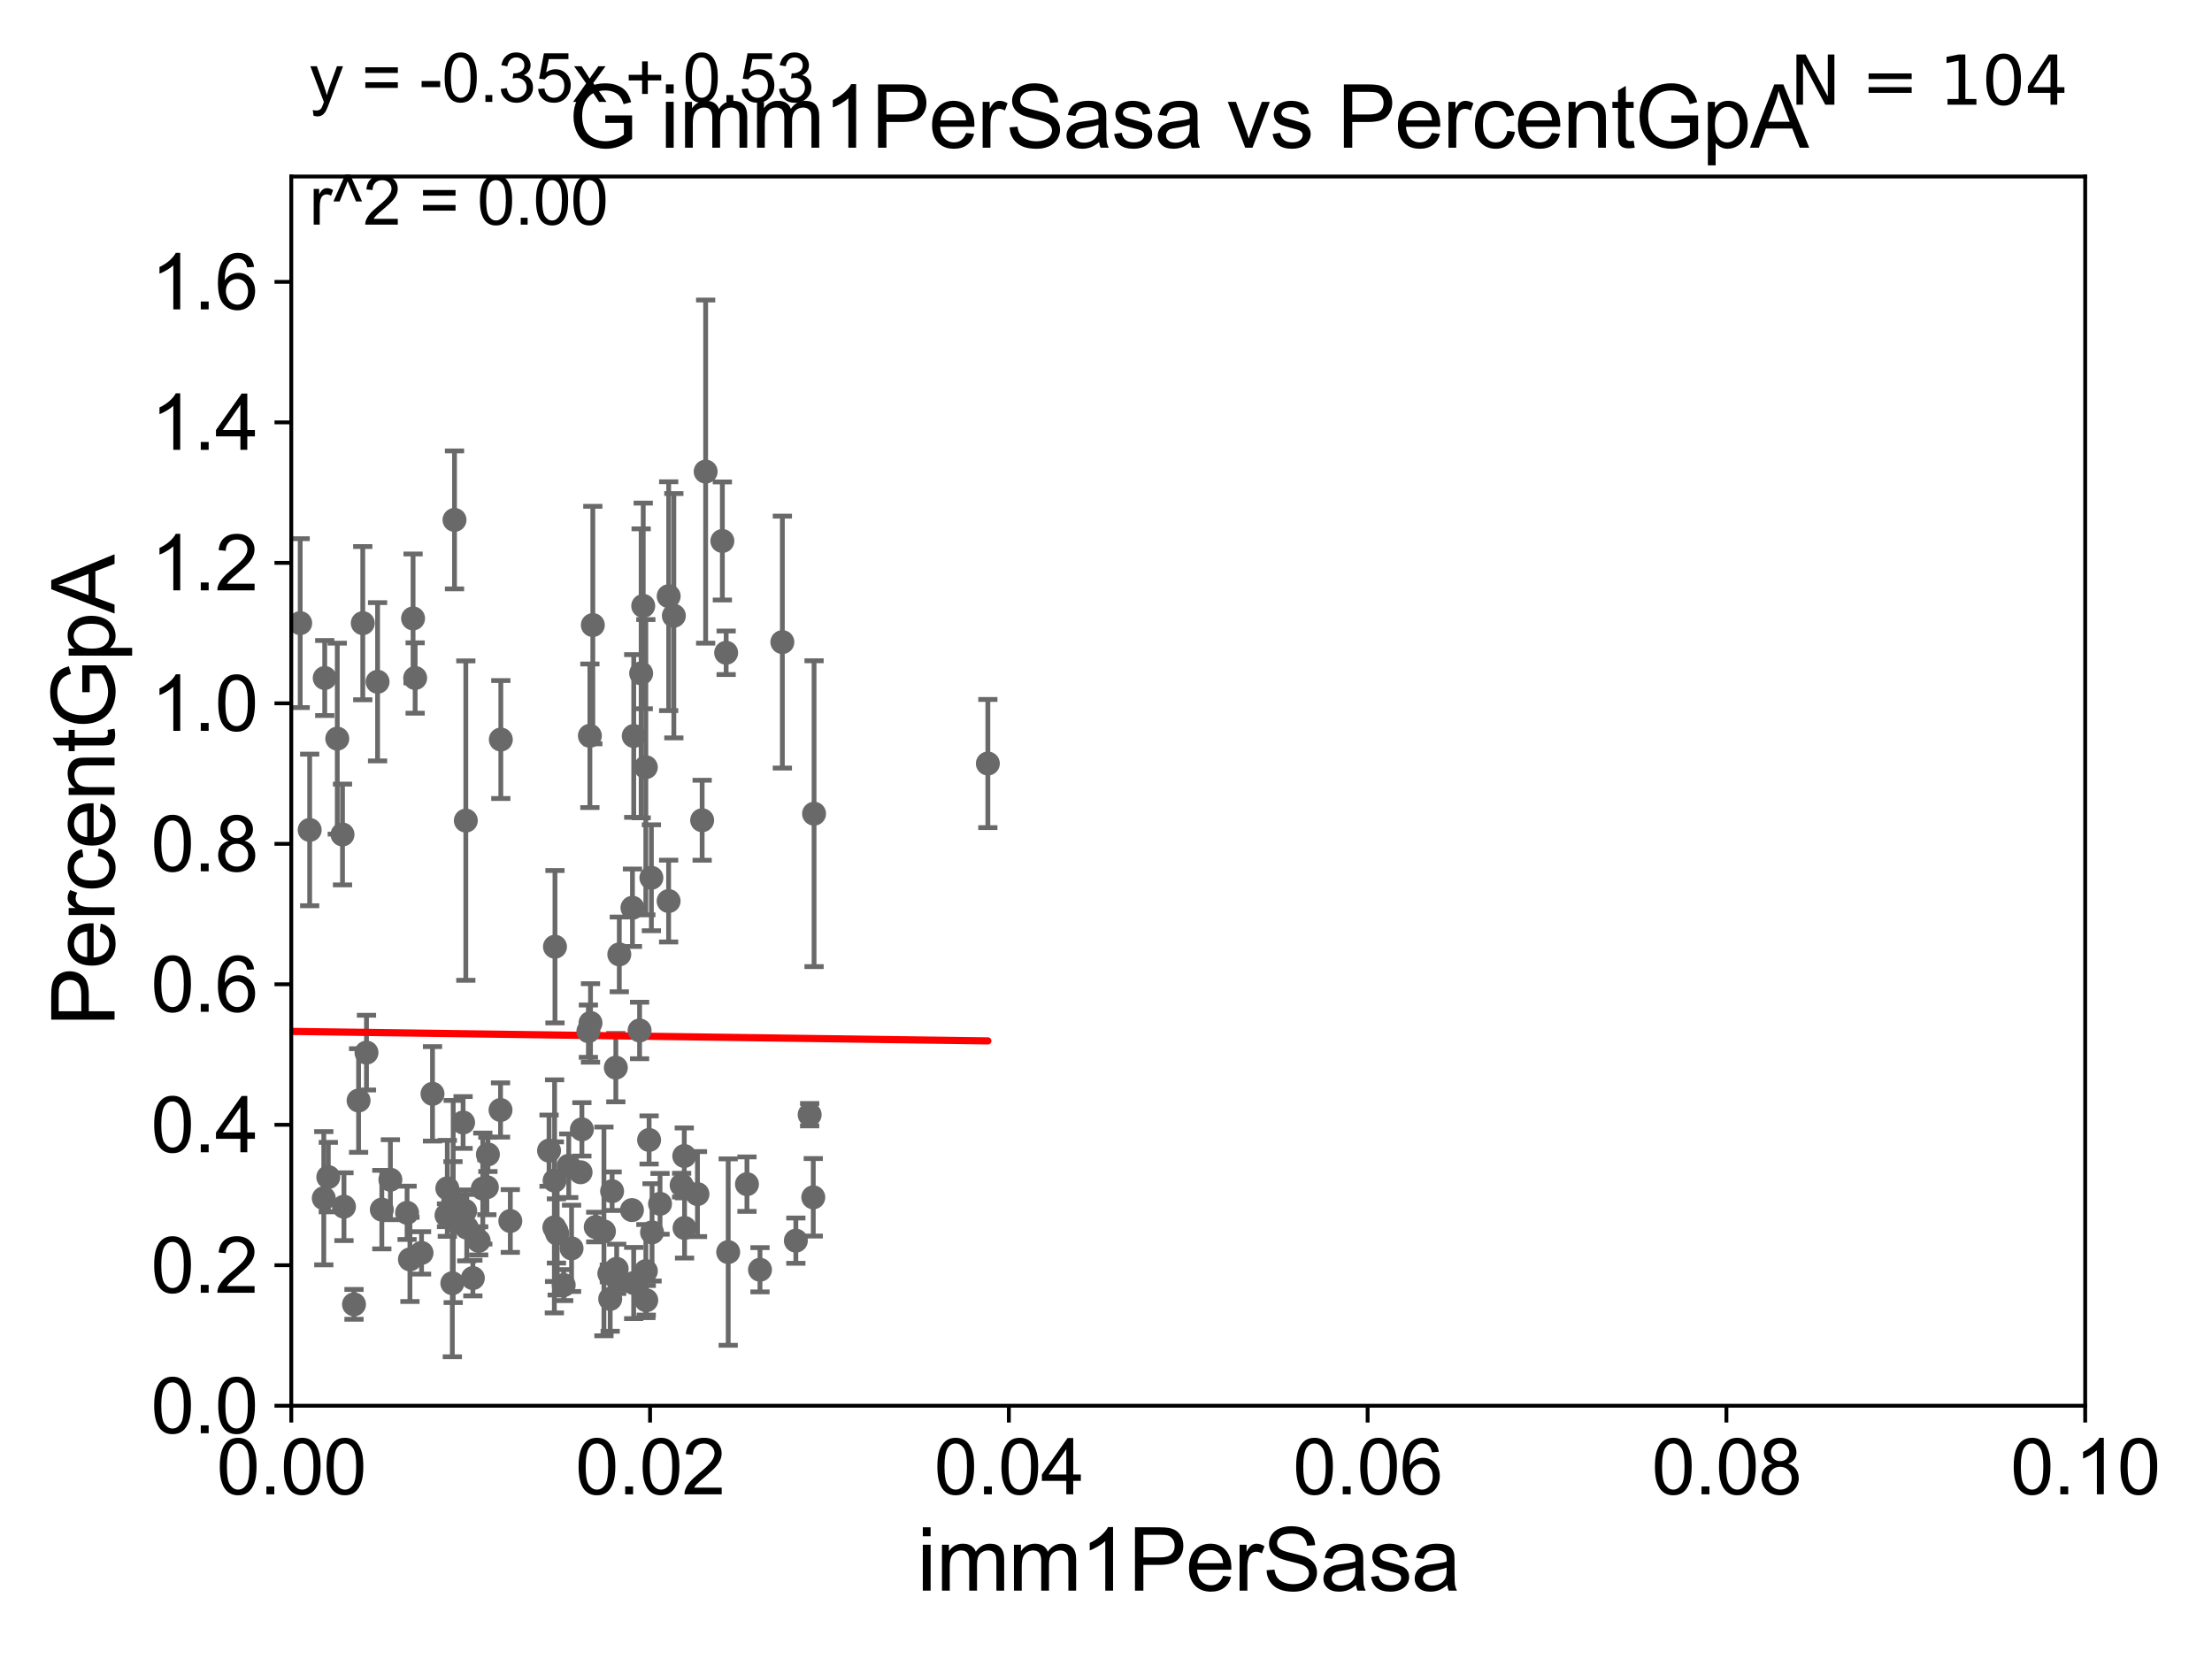 <?xml version="1.0" encoding="utf-8" standalone="no"?>
<!DOCTYPE svg PUBLIC "-//W3C//DTD SVG 1.1//EN"
  "http://www.w3.org/Graphics/SVG/1.1/DTD/svg11.dtd">
<svg xmlns:xlink="http://www.w3.org/1999/xlink" width="460.8pt" height="345.6pt" viewBox="0 0 460.8 345.6" xmlns="http://www.w3.org/2000/svg" version="1.1">
 <defs>
  <style type="text/css">*{stroke-linejoin: round; stroke-linecap: butt}</style>
 </defs>
 <g id="figure_1">
  <g id="patch_1">
   <path d="M 0 345.6 
L 460.8 345.6 
L 460.8 0 
L 0 0 
z
" style="fill: #ffffff"/>
  </g>
  <g id="axes_1">
   <g id="patch_2">
    <path d="M 60.68 292.84 
L 434.385 292.84 
L 434.385 36.775 
L 60.68 36.775 
z
" style="fill: #ffffff"/>
   </g>
   <g id="PathCollection_1">
    <defs>
     <path id="md0b126a69d" d="M 0 1.118 
C 0.297 1.118 0.581 1 0.791 0.791 
C 1 0.581 1.118 0.297 1.118 0 
C 1.118 -0.297 1 -0.581 0.791 -0.791 
C 0.581 -1 0.297 -1.118 0 -1.118 
C -0.297 -1.118 -0.581 -1 -0.791 -0.791 
C -1 -0.581 -1.118 -0.297 -1.118 0 
C -1.118 0.297 -1 0.581 -0.791 0.791 
C -0.581 1 -0.297 1.118 0 1.118 
z
" style="stroke: #696969"/>
    </defs>
    <g clip-path="url(#pa870dbdde8)">
     <use xlink:href="#md0b126a69d" x="67.646" y="141.24" style="fill: #696969; stroke: #696969"/>
     <use xlink:href="#md0b126a69d" x="86.049" y="128.83" style="fill: #696969; stroke: #696969"/>
     <use xlink:href="#md0b126a69d" x="124.103" y="255.615" style="fill: #696969; stroke: #696969"/>
     <use xlink:href="#md0b126a69d" x="96.909" y="252.243" style="fill: #696969; stroke: #696969"/>
     <use xlink:href="#md0b126a69d" x="84.804" y="252.65" style="fill: #696969; stroke: #696969"/>
     <use xlink:href="#md0b126a69d" x="100.575" y="247.602" style="fill: #696969; stroke: #696969"/>
     <use xlink:href="#md0b126a69d" x="128.464" y="264.321" style="fill: #696969; stroke: #696969"/>
     <use xlink:href="#md0b126a69d" x="116.072" y="256.984" style="fill: #696969; stroke: #696969"/>
     <use xlink:href="#md0b126a69d" x="98.505" y="266.248" style="fill: #696969; stroke: #696969"/>
     <use xlink:href="#md0b126a69d" x="117.43" y="267.707" style="fill: #696969; stroke: #696969"/>
     <use xlink:href="#md0b126a69d" x="127.115" y="270.59" style="fill: #696969; stroke: #696969"/>
     <use xlink:href="#md0b126a69d" x="90.099" y="227.866" style="fill: #696969; stroke: #696969"/>
     <use xlink:href="#md0b126a69d" x="106.308" y="254.355" style="fill: #696969; stroke: #696969"/>
     <use xlink:href="#md0b126a69d" x="137.498" y="250.776" style="fill: #696969; stroke: #696969"/>
     <use xlink:href="#md0b126a69d" x="128.57" y="266.393" style="fill: #696969; stroke: #696969"/>
     <use xlink:href="#md0b126a69d" x="115.914" y="256.432" style="fill: #696969; stroke: #696969"/>
     <use xlink:href="#md0b126a69d" x="131.646" y="252.081" style="fill: #696969; stroke: #696969"/>
     <use xlink:href="#md0b126a69d" x="205.788" y="159.059" style="fill: #696969; stroke: #696969"/>
     <use xlink:href="#md0b126a69d" x="145.295" y="248.751" style="fill: #696969; stroke: #696969"/>
     <use xlink:href="#md0b126a69d" x="71.349" y="173.84" style="fill: #696969; stroke: #696969"/>
     <use xlink:href="#md0b126a69d" x="71.655" y="251.376" style="fill: #696969; stroke: #696969"/>
     <use xlink:href="#md0b126a69d" x="67.451" y="249.613" style="fill: #696969; stroke: #696969"/>
     <use xlink:href="#md0b126a69d" x="104.27" y="231.234" style="fill: #696969; stroke: #696969"/>
     <use xlink:href="#md0b126a69d" x="139.3" y="124.199" style="fill: #696969; stroke: #696969"/>
     <use xlink:href="#md0b126a69d" x="81.326" y="245.754" style="fill: #696969; stroke: #696969"/>
     <use xlink:href="#md0b126a69d" x="73.745" y="271.722" style="fill: #696969; stroke: #696969"/>
     <use xlink:href="#md0b126a69d" x="96.47" y="233.836" style="fill: #696969; stroke: #696969"/>
     <use xlink:href="#md0b126a69d" x="135.695" y="182.855" style="fill: #696969; stroke: #696969"/>
     <use xlink:href="#md0b126a69d" x="78.656" y="142.026" style="fill: #696969; stroke: #696969"/>
     <use xlink:href="#md0b126a69d" x="101.422" y="247.319" style="fill: #696969; stroke: #696969"/>
     <use xlink:href="#md0b126a69d" x="87.814" y="261.002" style="fill: #696969; stroke: #696969"/>
     <use xlink:href="#md0b126a69d" x="85.397" y="262.358" style="fill: #696969; stroke: #696969"/>
     <use xlink:href="#md0b126a69d" x="126.937" y="265.277" style="fill: #696969; stroke: #696969"/>
     <use xlink:href="#md0b126a69d" x="40.869" y="204.363" style="fill: #696969; stroke: #696969"/>
     <use xlink:href="#md0b126a69d" x="41.991" y="250.009" style="fill: #696969; stroke: #696969"/>
     <use xlink:href="#md0b126a69d" x="79.541" y="251.983" style="fill: #696969; stroke: #696969"/>
     <use xlink:href="#md0b126a69d" x="151.697" y="260.834" style="fill: #696969; stroke: #696969"/>
     <use xlink:href="#md0b126a69d" x="68.393" y="245.21" style="fill: #696969; stroke: #696969"/>
     <use xlink:href="#md0b126a69d" x="115.482" y="255.685" style="fill: #696969; stroke: #696969"/>
     <use xlink:href="#md0b126a69d" x="121.22" y="235.267" style="fill: #696969; stroke: #696969"/>
     <use xlink:href="#md0b126a69d" x="52.725" y="179.153" style="fill: #696969; stroke: #696969"/>
     <use xlink:href="#md0b126a69d" x="128.289" y="222.406" style="fill: #696969; stroke: #696969"/>
     <use xlink:href="#md0b126a69d" x="158.321" y="264.513" style="fill: #696969; stroke: #696969"/>
     <use xlink:href="#md0b126a69d" x="142.547" y="240.815" style="fill: #696969; stroke: #696969"/>
     <use xlink:href="#md0b126a69d" x="118.48" y="242.849" style="fill: #696969; stroke: #696969"/>
     <use xlink:href="#md0b126a69d" x="132.008" y="267.277" style="fill: #696969; stroke: #696969"/>
     <use xlink:href="#md0b126a69d" x="139.288" y="187.708" style="fill: #696969; stroke: #696969"/>
     <use xlink:href="#md0b126a69d" x="135.22" y="237.474" style="fill: #696969; stroke: #696969"/>
     <use xlink:href="#md0b126a69d" x="155.606" y="246.685" style="fill: #696969; stroke: #696969"/>
     <use xlink:href="#md0b126a69d" x="141.998" y="246.885" style="fill: #696969; stroke: #696969"/>
     <use xlink:href="#md0b126a69d" x="97.235" y="255.743" style="fill: #696969; stroke: #696969"/>
     <use xlink:href="#md0b126a69d" x="168.668" y="232.212" style="fill: #696969; stroke: #696969"/>
     <use xlink:href="#md0b126a69d" x="135.833" y="256.723" style="fill: #696969; stroke: #696969"/>
     <use xlink:href="#md0b126a69d" x="93.185" y="247.556" style="fill: #696969; stroke: #696969"/>
     <use xlink:href="#md0b126a69d" x="93.018" y="253.157" style="fill: #696969; stroke: #696969"/>
     <use xlink:href="#md0b126a69d" x="94.23" y="267.317" style="fill: #696969; stroke: #696969"/>
     <use xlink:href="#md0b126a69d" x="125.811" y="256.522" style="fill: #696969; stroke: #696969"/>
     <use xlink:href="#md0b126a69d" x="119.066" y="260.054" style="fill: #696969; stroke: #696969"/>
     <use xlink:href="#md0b126a69d" x="64.512" y="172.893" style="fill: #696969; stroke: #696969"/>
     <use xlink:href="#md0b126a69d" x="97.04" y="170.946" style="fill: #696969; stroke: #696969"/>
     <use xlink:href="#md0b126a69d" x="70.261" y="153.873" style="fill: #696969; stroke: #696969"/>
     <use xlink:href="#md0b126a69d" x="58.526" y="255.283" style="fill: #696969; stroke: #696969"/>
     <use xlink:href="#md0b126a69d" x="120.944" y="244.202" style="fill: #696969; stroke: #696969"/>
     <use xlink:href="#md0b126a69d" x="94.363" y="254.207" style="fill: #696969; stroke: #696969"/>
     <use xlink:href="#md0b126a69d" x="94.411" y="250.292" style="fill: #696969; stroke: #696969"/>
     <use xlink:href="#md0b126a69d" x="76.346" y="219.277" style="fill: #696969; stroke: #696969"/>
     <use xlink:href="#md0b126a69d" x="134.545" y="264.792" style="fill: #696969; stroke: #696969"/>
     <use xlink:href="#md0b126a69d" x="115.612" y="197.218" style="fill: #696969; stroke: #696969"/>
     <use xlink:href="#md0b126a69d" x="142.605" y="255.803" style="fill: #696969; stroke: #696969"/>
     <use xlink:href="#md0b126a69d" x="129.011" y="198.817" style="fill: #696969; stroke: #696969"/>
     <use xlink:href="#md0b126a69d" x="127.513" y="248.15" style="fill: #696969; stroke: #696969"/>
     <use xlink:href="#md0b126a69d" x="169.585" y="169.507" style="fill: #696969; stroke: #696969"/>
     <use xlink:href="#md0b126a69d" x="122.884" y="153.276" style="fill: #696969; stroke: #696969"/>
     <use xlink:href="#md0b126a69d" x="169.421" y="249.421" style="fill: #696969; stroke: #696969"/>
     <use xlink:href="#md0b126a69d" x="133.238" y="214.664" style="fill: #696969; stroke: #696969"/>
     <use xlink:href="#md0b126a69d" x="146.27" y="170.873" style="fill: #696969; stroke: #696969"/>
     <use xlink:href="#md0b126a69d" x="151.271" y="135.984" style="fill: #696969; stroke: #696969"/>
     <use xlink:href="#md0b126a69d" x="131.753" y="189.101" style="fill: #696969; stroke: #696969"/>
     <use xlink:href="#md0b126a69d" x="99.715" y="258.487" style="fill: #696969; stroke: #696969"/>
     <use xlink:href="#md0b126a69d" x="48.309" y="164.96" style="fill: #696969; stroke: #696969"/>
     <use xlink:href="#md0b126a69d" x="134.626" y="270.872" style="fill: #696969; stroke: #696969"/>
     <use xlink:href="#md0b126a69d" x="140.375" y="128.271" style="fill: #696969; stroke: #696969"/>
     <use xlink:href="#md0b126a69d" x="57.849" y="158.81" style="fill: #696969; stroke: #696969"/>
     <use xlink:href="#md0b126a69d" x="132.019" y="153.321" style="fill: #696969; stroke: #696969"/>
     <use xlink:href="#md0b126a69d" x="75.572" y="129.815" style="fill: #696969; stroke: #696969"/>
     <use xlink:href="#md0b126a69d" x="94.684" y="108.307" style="fill: #696969; stroke: #696969"/>
     <use xlink:href="#md0b126a69d" x="162.98" y="133.761" style="fill: #696969; stroke: #696969"/>
     <use xlink:href="#md0b126a69d" x="104.331" y="154.059" style="fill: #696969; stroke: #696969"/>
     <use xlink:href="#md0b126a69d" x="101.638" y="240.484" style="fill: #696969; stroke: #696969"/>
     <use xlink:href="#md0b126a69d" x="115.532" y="245.953" style="fill: #696969; stroke: #696969"/>
     <use xlink:href="#md0b126a69d" x="43.014" y="177.53" style="fill: #696969; stroke: #696969"/>
     <use xlink:href="#md0b126a69d" x="62.536" y="129.809" style="fill: #696969; stroke: #696969"/>
     <use xlink:href="#md0b126a69d" x="74.701" y="229.259" style="fill: #696969; stroke: #696969"/>
     <use xlink:href="#md0b126a69d" x="122.574" y="214.811" style="fill: #696969; stroke: #696969"/>
     <use xlink:href="#md0b126a69d" x="150.48" y="112.694" style="fill: #696969; stroke: #696969"/>
     <use xlink:href="#md0b126a69d" x="133.996" y="126.225" style="fill: #696969; stroke: #696969"/>
     <use xlink:href="#md0b126a69d" x="165.791" y="258.452" style="fill: #696969; stroke: #696969"/>
     <use xlink:href="#md0b126a69d" x="147" y="98.244" style="fill: #696969; stroke: #696969"/>
     <use xlink:href="#md0b126a69d" x="123.012" y="213.098" style="fill: #696969; stroke: #696969"/>
     <use xlink:href="#md0b126a69d" x="123.496" y="130.211" style="fill: #696969; stroke: #696969"/>
     <use xlink:href="#md0b126a69d" x="114.377" y="239.704" style="fill: #696969; stroke: #696969"/>
     <use xlink:href="#md0b126a69d" x="86.486" y="141.241" style="fill: #696969; stroke: #696969"/>
     <use xlink:href="#md0b126a69d" x="133.563" y="140.27" style="fill: #696969; stroke: #696969"/>
     <use xlink:href="#md0b126a69d" x="134.537" y="159.824" style="fill: #696969; stroke: #696969"/>
    </g>
   </g>
   <g id="matplotlib.axis_1">
    <g id="xtick_1">
     <g id="line2d_1">
      <defs>
       <path id="m419f79484a" d="M 0 0 
L 0 3.5 
" style="stroke: #000000; stroke-width: 0.8"/>
      </defs>
      <g>
       <use xlink:href="#m419f79484a" x="60.68" y="292.84" style="stroke: #000000; stroke-width: 0.8"/>
      </g>
     </g>
     <g id="text_1">
      <!-- 0.00 -->
      <g transform="translate(45.111 311.293)scale(0.16 -0.16)">
       <defs>
        <path id="ArialMT-30" d="M 266 2259 
Q 266 3072 433 3567 
Q 600 4063 929 4331 
Q 1259 4600 1759 4600 
Q 2128 4600 2406 4451 
Q 2684 4303 2865 4023 
Q 3047 3744 3150 3342 
Q 3253 2941 3253 2259 
Q 3253 1453 3087 958 
Q 2922 463 2592 192 
Q 2263 -78 1759 -78 
Q 1097 -78 719 397 
Q 266 969 266 2259 
z
M 844 2259 
Q 844 1131 1108 757 
Q 1372 384 1759 384 
Q 2147 384 2411 759 
Q 2675 1134 2675 2259 
Q 2675 3391 2411 3762 
Q 2147 4134 1753 4134 
Q 1366 4134 1134 3806 
Q 844 3388 844 2259 
z
" transform="scale(0.016)"/>
        <path id="ArialMT-2e" d="M 581 0 
L 581 641 
L 1222 641 
L 1222 0 
L 581 0 
z
" transform="scale(0.016)"/>
       </defs>
       <use xlink:href="#ArialMT-30"/>
       <use xlink:href="#ArialMT-2e" x="55.615"/>
       <use xlink:href="#ArialMT-30" x="83.398"/>
       <use xlink:href="#ArialMT-30" x="139.014"/>
      </g>
     </g>
    </g>
    <g id="xtick_2">
     <g id="line2d_2">
      <g>
       <use xlink:href="#m419f79484a" x="135.421" y="292.84" style="stroke: #000000; stroke-width: 0.8"/>
      </g>
     </g>
     <g id="text_2">
      <!-- 0.02 -->
      <g transform="translate(119.852 311.293)scale(0.16 -0.16)">
       <defs>
        <path id="ArialMT-32" d="M 3222 541 
L 3222 0 
L 194 0 
Q 188 203 259 391 
Q 375 700 629 1000 
Q 884 1300 1366 1694 
Q 2113 2306 2375 2664 
Q 2638 3022 2638 3341 
Q 2638 3675 2398 3904 
Q 2159 4134 1775 4134 
Q 1369 4134 1125 3890 
Q 881 3647 878 3216 
L 300 3275 
Q 359 3922 746 4261 
Q 1134 4600 1788 4600 
Q 2447 4600 2831 4234 
Q 3216 3869 3216 3328 
Q 3216 3053 3103 2787 
Q 2991 2522 2730 2228 
Q 2469 1934 1863 1422 
Q 1356 997 1212 845 
Q 1069 694 975 541 
L 3222 541 
z
" transform="scale(0.016)"/>
       </defs>
       <use xlink:href="#ArialMT-30"/>
       <use xlink:href="#ArialMT-2e" x="55.615"/>
       <use xlink:href="#ArialMT-30" x="83.398"/>
       <use xlink:href="#ArialMT-32" x="139.014"/>
      </g>
     </g>
    </g>
    <g id="xtick_3">
     <g id="line2d_3">
      <g>
       <use xlink:href="#m419f79484a" x="210.162" y="292.84" style="stroke: #000000; stroke-width: 0.8"/>
      </g>
     </g>
     <g id="text_3">
      <!-- 0.04 -->
      <g transform="translate(194.593 311.293)scale(0.16 -0.16)">
       <defs>
        <path id="ArialMT-34" d="M 2069 0 
L 2069 1097 
L 81 1097 
L 81 1613 
L 2172 4581 
L 2631 4581 
L 2631 1613 
L 3250 1613 
L 3250 1097 
L 2631 1097 
L 2631 0 
L 2069 0 
z
M 2069 1613 
L 2069 3678 
L 634 1613 
L 2069 1613 
z
" transform="scale(0.016)"/>
       </defs>
       <use xlink:href="#ArialMT-30"/>
       <use xlink:href="#ArialMT-2e" x="55.615"/>
       <use xlink:href="#ArialMT-30" x="83.398"/>
       <use xlink:href="#ArialMT-34" x="139.014"/>
      </g>
     </g>
    </g>
    <g id="xtick_4">
     <g id="line2d_4">
      <g>
       <use xlink:href="#m419f79484a" x="284.903" y="292.84" style="stroke: #000000; stroke-width: 0.8"/>
      </g>
     </g>
     <g id="text_4">
      <!-- 0.06 -->
      <g transform="translate(269.334 311.293)scale(0.16 -0.16)">
       <defs>
        <path id="ArialMT-36" d="M 3184 3459 
L 2625 3416 
Q 2550 3747 2413 3897 
Q 2184 4138 1850 4138 
Q 1581 4138 1378 3988 
Q 1113 3794 959 3422 
Q 806 3050 800 2363 
Q 1003 2672 1297 2822 
Q 1591 2972 1913 2972 
Q 2475 2972 2870 2558 
Q 3266 2144 3266 1488 
Q 3266 1056 3080 686 
Q 2894 316 2569 119 
Q 2244 -78 1831 -78 
Q 1128 -78 684 439 
Q 241 956 241 2144 
Q 241 3472 731 4075 
Q 1159 4600 1884 4600 
Q 2425 4600 2770 4297 
Q 3116 3994 3184 3459 
z
M 888 1484 
Q 888 1194 1011 928 
Q 1134 663 1356 523 
Q 1578 384 1822 384 
Q 2178 384 2434 671 
Q 2691 959 2691 1453 
Q 2691 1928 2437 2201 
Q 2184 2475 1800 2475 
Q 1419 2475 1153 2201 
Q 888 1928 888 1484 
z
" transform="scale(0.016)"/>
       </defs>
       <use xlink:href="#ArialMT-30"/>
       <use xlink:href="#ArialMT-2e" x="55.615"/>
       <use xlink:href="#ArialMT-30" x="83.398"/>
       <use xlink:href="#ArialMT-36" x="139.014"/>
      </g>
     </g>
    </g>
    <g id="xtick_5">
     <g id="line2d_5">
      <g>
       <use xlink:href="#m419f79484a" x="359.644" y="292.84" style="stroke: #000000; stroke-width: 0.8"/>
      </g>
     </g>
     <g id="text_5">
      <!-- 0.08 -->
      <g transform="translate(344.075 311.293)scale(0.16 -0.16)">
       <defs>
        <path id="ArialMT-38" d="M 1131 2484 
Q 781 2613 612 2850 
Q 444 3088 444 3419 
Q 444 3919 803 4259 
Q 1163 4600 1759 4600 
Q 2359 4600 2725 4251 
Q 3091 3903 3091 3403 
Q 3091 3084 2923 2848 
Q 2756 2613 2416 2484 
Q 2838 2347 3058 2040 
Q 3278 1734 3278 1309 
Q 3278 722 2862 322 
Q 2447 -78 1769 -78 
Q 1091 -78 675 323 
Q 259 725 259 1325 
Q 259 1772 486 2073 
Q 713 2375 1131 2484 
z
M 1019 3438 
Q 1019 3113 1228 2906 
Q 1438 2700 1772 2700 
Q 2097 2700 2305 2904 
Q 2513 3109 2513 3406 
Q 2513 3716 2298 3927 
Q 2084 4138 1766 4138 
Q 1444 4138 1231 3931 
Q 1019 3725 1019 3438 
z
M 838 1322 
Q 838 1081 952 856 
Q 1066 631 1291 507 
Q 1516 384 1775 384 
Q 2178 384 2440 643 
Q 2703 903 2703 1303 
Q 2703 1709 2433 1975 
Q 2163 2241 1756 2241 
Q 1359 2241 1098 1978 
Q 838 1716 838 1322 
z
" transform="scale(0.016)"/>
       </defs>
       <use xlink:href="#ArialMT-30"/>
       <use xlink:href="#ArialMT-2e" x="55.615"/>
       <use xlink:href="#ArialMT-30" x="83.398"/>
       <use xlink:href="#ArialMT-38" x="139.014"/>
      </g>
     </g>
    </g>
    <g id="xtick_6">
     <g id="line2d_6">
      <g>
       <use xlink:href="#m419f79484a" x="434.385" y="292.84" style="stroke: #000000; stroke-width: 0.8"/>
      </g>
     </g>
     <g id="text_6">
      <!-- 0.10 -->
      <g transform="translate(418.816 311.293)scale(0.16 -0.16)">
       <defs>
        <path id="ArialMT-31" d="M 2384 0 
L 1822 0 
L 1822 3584 
Q 1619 3391 1289 3197 
Q 959 3003 697 2906 
L 697 3450 
Q 1169 3672 1522 3987 
Q 1875 4303 2022 4600 
L 2384 4600 
L 2384 0 
z
" transform="scale(0.016)"/>
       </defs>
       <use xlink:href="#ArialMT-30"/>
       <use xlink:href="#ArialMT-2e" x="55.615"/>
       <use xlink:href="#ArialMT-31" x="83.398"/>
       <use xlink:href="#ArialMT-30" x="139.014"/>
      </g>
     </g>
    </g>
    <g id="text_7">
     <!-- imm1PerSasa -->
     <g transform="translate(191.017 331.357)scale(0.18 -0.18)">
      <defs>
       <path id="ArialMT-69" d="M 425 3934 
L 425 4581 
L 988 4581 
L 988 3934 
L 425 3934 
z
M 425 0 
L 425 3319 
L 988 3319 
L 988 0 
L 425 0 
z
" transform="scale(0.016)"/>
       <path id="ArialMT-6d" d="M 422 0 
L 422 3319 
L 925 3319 
L 925 2853 
Q 1081 3097 1340 3245 
Q 1600 3394 1931 3394 
Q 2300 3394 2536 3241 
Q 2772 3088 2869 2813 
Q 3263 3394 3894 3394 
Q 4388 3394 4653 3120 
Q 4919 2847 4919 2278 
L 4919 0 
L 4359 0 
L 4359 2091 
Q 4359 2428 4304 2576 
Q 4250 2725 4106 2815 
Q 3963 2906 3769 2906 
Q 3419 2906 3187 2673 
Q 2956 2441 2956 1928 
L 2956 0 
L 2394 0 
L 2394 2156 
Q 2394 2531 2256 2718 
Q 2119 2906 1806 2906 
Q 1569 2906 1367 2781 
Q 1166 2656 1075 2415 
Q 984 2175 984 1722 
L 984 0 
L 422 0 
z
" transform="scale(0.016)"/>
       <path id="ArialMT-50" d="M 494 0 
L 494 4581 
L 2222 4581 
Q 2678 4581 2919 4538 
Q 3256 4481 3484 4323 
Q 3713 4166 3852 3881 
Q 3991 3597 3991 3256 
Q 3991 2672 3619 2267 
Q 3247 1863 2275 1863 
L 1100 1863 
L 1100 0 
L 494 0 
z
M 1100 2403 
L 2284 2403 
Q 2872 2403 3119 2622 
Q 3366 2841 3366 3238 
Q 3366 3525 3220 3729 
Q 3075 3934 2838 4000 
Q 2684 4041 2272 4041 
L 1100 4041 
L 1100 2403 
z
" transform="scale(0.016)"/>
       <path id="ArialMT-65" d="M 2694 1069 
L 3275 997 
Q 3138 488 2766 206 
Q 2394 -75 1816 -75 
Q 1088 -75 661 373 
Q 234 822 234 1631 
Q 234 2469 665 2931 
Q 1097 3394 1784 3394 
Q 2450 3394 2872 2941 
Q 3294 2488 3294 1666 
Q 3294 1616 3291 1516 
L 816 1516 
Q 847 969 1125 678 
Q 1403 388 1819 388 
Q 2128 388 2347 550 
Q 2566 713 2694 1069 
z
M 847 1978 
L 2700 1978 
Q 2663 2397 2488 2606 
Q 2219 2931 1791 2931 
Q 1403 2931 1139 2672 
Q 875 2413 847 1978 
z
" transform="scale(0.016)"/>
       <path id="ArialMT-72" d="M 416 0 
L 416 3319 
L 922 3319 
L 922 2816 
Q 1116 3169 1280 3281 
Q 1444 3394 1641 3394 
Q 1925 3394 2219 3213 
L 2025 2691 
Q 1819 2813 1613 2813 
Q 1428 2813 1281 2702 
Q 1134 2591 1072 2394 
Q 978 2094 978 1738 
L 978 0 
L 416 0 
z
" transform="scale(0.016)"/>
       <path id="ArialMT-53" d="M 288 1472 
L 859 1522 
Q 900 1178 1048 958 
Q 1197 738 1509 602 
Q 1822 466 2213 466 
Q 2559 466 2825 569 
Q 3091 672 3220 851 
Q 3350 1031 3350 1244 
Q 3350 1459 3225 1620 
Q 3100 1781 2813 1891 
Q 2628 1963 1997 2114 
Q 1366 2266 1113 2400 
Q 784 2572 623 2826 
Q 463 3081 463 3397 
Q 463 3744 659 4045 
Q 856 4347 1234 4503 
Q 1613 4659 2075 4659 
Q 2584 4659 2973 4495 
Q 3363 4331 3572 4012 
Q 3781 3694 3797 3291 
L 3216 3247 
Q 3169 3681 2898 3903 
Q 2628 4125 2100 4125 
Q 1550 4125 1298 3923 
Q 1047 3722 1047 3438 
Q 1047 3191 1225 3031 
Q 1400 2872 2139 2705 
Q 2878 2538 3153 2413 
Q 3553 2228 3743 1945 
Q 3934 1663 3934 1294 
Q 3934 928 3725 604 
Q 3516 281 3123 101 
Q 2731 -78 2241 -78 
Q 1619 -78 1198 103 
Q 778 284 539 648 
Q 300 1013 288 1472 
z
" transform="scale(0.016)"/>
       <path id="ArialMT-61" d="M 2588 409 
Q 2275 144 1986 34 
Q 1697 -75 1366 -75 
Q 819 -75 525 192 
Q 231 459 231 875 
Q 231 1119 342 1320 
Q 453 1522 633 1644 
Q 813 1766 1038 1828 
Q 1203 1872 1538 1913 
Q 2219 1994 2541 2106 
Q 2544 2222 2544 2253 
Q 2544 2597 2384 2738 
Q 2169 2928 1744 2928 
Q 1347 2928 1158 2789 
Q 969 2650 878 2297 
L 328 2372 
Q 403 2725 575 2942 
Q 747 3159 1072 3276 
Q 1397 3394 1825 3394 
Q 2250 3394 2515 3294 
Q 2781 3194 2906 3042 
Q 3031 2891 3081 2659 
Q 3109 2516 3109 2141 
L 3109 1391 
Q 3109 606 3145 398 
Q 3181 191 3288 0 
L 2700 0 
Q 2613 175 2588 409 
z
M 2541 1666 
Q 2234 1541 1622 1453 
Q 1275 1403 1131 1340 
Q 988 1278 909 1158 
Q 831 1038 831 891 
Q 831 666 1001 516 
Q 1172 366 1500 366 
Q 1825 366 2078 508 
Q 2331 650 2450 897 
Q 2541 1088 2541 1459 
L 2541 1666 
z
" transform="scale(0.016)"/>
       <path id="ArialMT-73" d="M 197 991 
L 753 1078 
Q 800 744 1014 566 
Q 1228 388 1613 388 
Q 2000 388 2187 545 
Q 2375 703 2375 916 
Q 2375 1106 2209 1216 
Q 2094 1291 1634 1406 
Q 1016 1563 777 1677 
Q 538 1791 414 1992 
Q 291 2194 291 2438 
Q 291 2659 392 2848 
Q 494 3038 669 3163 
Q 800 3259 1026 3326 
Q 1253 3394 1513 3394 
Q 1903 3394 2198 3281 
Q 2494 3169 2634 2976 
Q 2775 2784 2828 2463 
L 2278 2388 
Q 2241 2644 2061 2787 
Q 1881 2931 1553 2931 
Q 1166 2931 1000 2803 
Q 834 2675 834 2503 
Q 834 2394 903 2306 
Q 972 2216 1119 2156 
Q 1203 2125 1616 2013 
Q 2213 1853 2448 1751 
Q 2684 1650 2818 1456 
Q 2953 1263 2953 975 
Q 2953 694 2789 445 
Q 2625 197 2315 61 
Q 2006 -75 1616 -75 
Q 969 -75 630 194 
Q 291 463 197 991 
z
" transform="scale(0.016)"/>
      </defs>
      <use xlink:href="#ArialMT-69"/>
      <use xlink:href="#ArialMT-6d" x="22.217"/>
      <use xlink:href="#ArialMT-6d" x="105.518"/>
      <use xlink:href="#ArialMT-31" x="188.818"/>
      <use xlink:href="#ArialMT-50" x="244.434"/>
      <use xlink:href="#ArialMT-65" x="311.133"/>
      <use xlink:href="#ArialMT-72" x="366.748"/>
      <use xlink:href="#ArialMT-53" x="400.049"/>
      <use xlink:href="#ArialMT-61" x="466.748"/>
      <use xlink:href="#ArialMT-73" x="522.363"/>
      <use xlink:href="#ArialMT-61" x="572.363"/>
     </g>
    </g>
   </g>
   <g id="matplotlib.axis_2">
    <g id="ytick_1">
     <g id="line2d_7">
      <defs>
       <path id="maf09f3269d" d="M 0 0 
L -3.5 0 
" style="stroke: #000000; stroke-width: 0.8"/>
      </defs>
      <g>
       <use xlink:href="#maf09f3269d" x="60.68" y="292.84" style="stroke: #000000; stroke-width: 0.8"/>
      </g>
     </g>
     <g id="text_8">
      <!-- 0.0 -->
      <g transform="translate(31.44 298.566)scale(0.16 -0.16)">
       <use xlink:href="#ArialMT-30"/>
       <use xlink:href="#ArialMT-2e" x="55.615"/>
       <use xlink:href="#ArialMT-30" x="83.398"/>
      </g>
     </g>
    </g>
    <g id="ytick_2">
     <g id="line2d_8">
      <g>
       <use xlink:href="#maf09f3269d" x="60.68" y="263.575" style="stroke: #000000; stroke-width: 0.8"/>
      </g>
     </g>
     <g id="text_9">
      <!-- 0.2 -->
      <g transform="translate(31.44 269.302)scale(0.16 -0.16)">
       <use xlink:href="#ArialMT-30"/>
       <use xlink:href="#ArialMT-2e" x="55.615"/>
       <use xlink:href="#ArialMT-32" x="83.398"/>
      </g>
     </g>
    </g>
    <g id="ytick_3">
     <g id="line2d_9">
      <g>
       <use xlink:href="#maf09f3269d" x="60.68" y="234.311" style="stroke: #000000; stroke-width: 0.8"/>
      </g>
     </g>
     <g id="text_10">
      <!-- 0.4 -->
      <g transform="translate(31.44 240.037)scale(0.16 -0.16)">
       <use xlink:href="#ArialMT-30"/>
       <use xlink:href="#ArialMT-2e" x="55.615"/>
       <use xlink:href="#ArialMT-34" x="83.398"/>
      </g>
     </g>
    </g>
    <g id="ytick_4">
     <g id="line2d_10">
      <g>
       <use xlink:href="#maf09f3269d" x="60.68" y="205.046" style="stroke: #000000; stroke-width: 0.8"/>
      </g>
     </g>
     <g id="text_11">
      <!-- 0.6 -->
      <g transform="translate(31.44 210.772)scale(0.16 -0.16)">
       <use xlink:href="#ArialMT-30"/>
       <use xlink:href="#ArialMT-2e" x="55.615"/>
       <use xlink:href="#ArialMT-36" x="83.398"/>
      </g>
     </g>
    </g>
    <g id="ytick_5">
     <g id="line2d_11">
      <g>
       <use xlink:href="#maf09f3269d" x="60.68" y="175.782" style="stroke: #000000; stroke-width: 0.8"/>
      </g>
     </g>
     <g id="text_12">
      <!-- 0.8 -->
      <g transform="translate(31.44 181.508)scale(0.16 -0.16)">
       <use xlink:href="#ArialMT-30"/>
       <use xlink:href="#ArialMT-2e" x="55.615"/>
       <use xlink:href="#ArialMT-38" x="83.398"/>
      </g>
     </g>
    </g>
    <g id="ytick_6">
     <g id="line2d_12">
      <g>
       <use xlink:href="#maf09f3269d" x="60.68" y="146.517" style="stroke: #000000; stroke-width: 0.8"/>
      </g>
     </g>
     <g id="text_13">
      <!-- 1.0 -->
      <g transform="translate(31.44 152.243)scale(0.16 -0.16)">
       <use xlink:href="#ArialMT-31"/>
       <use xlink:href="#ArialMT-2e" x="55.615"/>
       <use xlink:href="#ArialMT-30" x="83.398"/>
      </g>
     </g>
    </g>
    <g id="ytick_7">
     <g id="line2d_13">
      <g>
       <use xlink:href="#maf09f3269d" x="60.68" y="117.252" style="stroke: #000000; stroke-width: 0.8"/>
      </g>
     </g>
     <g id="text_14">
      <!-- 1.2 -->
      <g transform="translate(31.44 122.979)scale(0.16 -0.16)">
       <use xlink:href="#ArialMT-31"/>
       <use xlink:href="#ArialMT-2e" x="55.615"/>
       <use xlink:href="#ArialMT-32" x="83.398"/>
      </g>
     </g>
    </g>
    <g id="ytick_8">
     <g id="line2d_14">
      <g>
       <use xlink:href="#maf09f3269d" x="60.68" y="87.988" style="stroke: #000000; stroke-width: 0.8"/>
      </g>
     </g>
     <g id="text_15">
      <!-- 1.4 -->
      <g transform="translate(31.44 93.714)scale(0.16 -0.16)">
       <use xlink:href="#ArialMT-31"/>
       <use xlink:href="#ArialMT-2e" x="55.615"/>
       <use xlink:href="#ArialMT-34" x="83.398"/>
      </g>
     </g>
    </g>
    <g id="ytick_9">
     <g id="line2d_15">
      <g>
       <use xlink:href="#maf09f3269d" x="60.68" y="58.723" style="stroke: #000000; stroke-width: 0.8"/>
      </g>
     </g>
     <g id="text_16">
      <!-- 1.6 -->
      <g transform="translate(31.44 64.45)scale(0.16 -0.16)">
       <use xlink:href="#ArialMT-31"/>
       <use xlink:href="#ArialMT-2e" x="55.615"/>
       <use xlink:href="#ArialMT-36" x="83.398"/>
      </g>
     </g>
    </g>
    <g id="text_17">
     <!-- PercentGpA -->
     <g transform="translate(23.863 213.831)rotate(-90)scale(0.18 -0.18)">
      <defs>
       <path id="ArialMT-63" d="M 2588 1216 
L 3141 1144 
Q 3050 572 2676 248 
Q 2303 -75 1759 -75 
Q 1078 -75 664 370 
Q 250 816 250 1647 
Q 250 2184 428 2587 
Q 606 2991 970 3192 
Q 1334 3394 1763 3394 
Q 2303 3394 2647 3120 
Q 2991 2847 3088 2344 
L 2541 2259 
Q 2463 2594 2264 2762 
Q 2066 2931 1784 2931 
Q 1359 2931 1093 2626 
Q 828 2322 828 1663 
Q 828 994 1084 691 
Q 1341 388 1753 388 
Q 2084 388 2306 591 
Q 2528 794 2588 1216 
z
" transform="scale(0.016)"/>
       <path id="ArialMT-6e" d="M 422 0 
L 422 3319 
L 928 3319 
L 928 2847 
Q 1294 3394 1984 3394 
Q 2284 3394 2536 3286 
Q 2788 3178 2913 3003 
Q 3038 2828 3088 2588 
Q 3119 2431 3119 2041 
L 3119 0 
L 2556 0 
L 2556 2019 
Q 2556 2363 2490 2533 
Q 2425 2703 2258 2804 
Q 2091 2906 1866 2906 
Q 1506 2906 1245 2678 
Q 984 2450 984 1813 
L 984 0 
L 422 0 
z
" transform="scale(0.016)"/>
       <path id="ArialMT-74" d="M 1650 503 
L 1731 6 
Q 1494 -44 1306 -44 
Q 1000 -44 831 53 
Q 663 150 594 308 
Q 525 466 525 972 
L 525 2881 
L 113 2881 
L 113 3319 
L 525 3319 
L 525 4141 
L 1084 4478 
L 1084 3319 
L 1650 3319 
L 1650 2881 
L 1084 2881 
L 1084 941 
Q 1084 700 1114 631 
Q 1144 563 1211 522 
Q 1278 481 1403 481 
Q 1497 481 1650 503 
z
" transform="scale(0.016)"/>
       <path id="ArialMT-47" d="M 2638 1797 
L 2638 2334 
L 4578 2338 
L 4578 638 
Q 4131 281 3656 101 
Q 3181 -78 2681 -78 
Q 2006 -78 1454 211 
Q 903 500 622 1047 
Q 341 1594 341 2269 
Q 341 2938 620 3517 
Q 900 4097 1425 4378 
Q 1950 4659 2634 4659 
Q 3131 4659 3532 4498 
Q 3934 4338 4162 4050 
Q 4391 3763 4509 3300 
L 3963 3150 
Q 3859 3500 3706 3700 
Q 3553 3900 3268 4020 
Q 2984 4141 2638 4141 
Q 2222 4141 1919 4014 
Q 1616 3888 1430 3681 
Q 1244 3475 1141 3228 
Q 966 2803 966 2306 
Q 966 1694 1177 1281 
Q 1388 869 1791 669 
Q 2194 469 2647 469 
Q 3041 469 3416 620 
Q 3791 772 3984 944 
L 3984 1797 
L 2638 1797 
z
" transform="scale(0.016)"/>
       <path id="ArialMT-70" d="M 422 -1272 
L 422 3319 
L 934 3319 
L 934 2888 
Q 1116 3141 1344 3267 
Q 1572 3394 1897 3394 
Q 2322 3394 2647 3175 
Q 2972 2956 3137 2557 
Q 3303 2159 3303 1684 
Q 3303 1175 3120 767 
Q 2938 359 2589 142 
Q 2241 -75 1856 -75 
Q 1575 -75 1351 44 
Q 1128 163 984 344 
L 984 -1272 
L 422 -1272 
z
M 931 1641 
Q 931 1000 1190 694 
Q 1450 388 1819 388 
Q 2194 388 2461 705 
Q 2728 1022 2728 1688 
Q 2728 2322 2467 2637 
Q 2206 2953 1844 2953 
Q 1484 2953 1207 2617 
Q 931 2281 931 1641 
z
" transform="scale(0.016)"/>
       <path id="ArialMT-41" d="M -9 0 
L 1750 4581 
L 2403 4581 
L 4278 0 
L 3588 0 
L 3053 1388 
L 1138 1388 
L 634 0 
L -9 0 
z
M 1313 1881 
L 2866 1881 
L 2388 3150 
Q 2169 3728 2063 4100 
Q 1975 3659 1816 3225 
L 1313 1881 
z
" transform="scale(0.016)"/>
      </defs>
      <use xlink:href="#ArialMT-50"/>
      <use xlink:href="#ArialMT-65" x="66.699"/>
      <use xlink:href="#ArialMT-72" x="122.314"/>
      <use xlink:href="#ArialMT-63" x="155.615"/>
      <use xlink:href="#ArialMT-65" x="205.615"/>
      <use xlink:href="#ArialMT-6e" x="261.23"/>
      <use xlink:href="#ArialMT-74" x="316.846"/>
      <use xlink:href="#ArialMT-47" x="344.629"/>
      <use xlink:href="#ArialMT-70" x="422.412"/>
      <use xlink:href="#ArialMT-41" x="478.027"/>
     </g>
    </g>
   </g>
   <g id="LineCollection_1">
    <path d="M 67.646 149.056 
L 67.646 133.425 
" clip-path="url(#pa870dbdde8)" style="fill: none; stroke: #696969"/>
    <path d="M 86.049 142.256 
L 86.049 115.404 
" clip-path="url(#pa870dbdde8)" style="fill: none; stroke: #696969"/>
    <path d="M 124.103 258.705 
L 124.103 252.525 
" clip-path="url(#pa870dbdde8)" style="fill: none; stroke: #696969"/>
    <path d="M 96.909 256.6 
L 96.909 247.887 
" clip-path="url(#pa870dbdde8)" style="fill: none; stroke: #696969"/>
    <path d="M 84.804 258.203 
L 84.804 247.098 
" clip-path="url(#pa870dbdde8)" style="fill: none; stroke: #696969"/>
    <path d="M 100.575 259.163 
L 100.575 236.042 
" clip-path="url(#pa870dbdde8)" style="fill: none; stroke: #696969"/>
    <path d="M 128.464 269.458 
L 128.464 259.183 
" clip-path="url(#pa870dbdde8)" style="fill: none; stroke: #696969"/>
    <path d="M 116.072 269.774 
L 116.072 244.195 
" clip-path="url(#pa870dbdde8)" style="fill: none; stroke: #696969"/>
    <path d="M 98.505 269.956 
L 98.505 262.541 
" clip-path="url(#pa870dbdde8)" style="fill: none; stroke: #696969"/>
    <path d="M 117.43 270.937 
L 117.43 264.478 
" clip-path="url(#pa870dbdde8)" style="fill: none; stroke: #696969"/>
    <path d="M 127.115 277.318 
L 127.115 263.863 
" clip-path="url(#pa870dbdde8)" style="fill: none; stroke: #696969"/>
    <path d="M 90.099 237.702 
L 90.099 218.03 
" clip-path="url(#pa870dbdde8)" style="fill: none; stroke: #696969"/>
    <path d="M 106.308 260.892 
L 106.308 247.818 
" clip-path="url(#pa870dbdde8)" style="fill: none; stroke: #696969"/>
    <path d="M 137.498 257.105 
L 137.498 244.446 
" clip-path="url(#pa870dbdde8)" style="fill: none; stroke: #696969"/>
    <path d="M 128.57 268.544 
L 128.57 264.241 
" clip-path="url(#pa870dbdde8)" style="fill: none; stroke: #696969"/>
    <path d="M 115.914 263.115 
L 115.914 249.749 
" clip-path="url(#pa870dbdde8)" style="fill: none; stroke: #696969"/>
    <path d="M 131.646 253.009 
L 131.646 251.154 
" clip-path="url(#pa870dbdde8)" style="fill: none; stroke: #696969"/>
    <path d="M 205.788 172.405 
L 205.788 145.712 
" clip-path="url(#pa870dbdde8)" style="fill: none; stroke: #696969"/>
    <path d="M 145.295 257.604 
L 145.295 239.897 
" clip-path="url(#pa870dbdde8)" style="fill: none; stroke: #696969"/>
    <path d="M 71.349 184.335 
L 71.349 163.345 
" clip-path="url(#pa870dbdde8)" style="fill: none; stroke: #696969"/>
    <path d="M 71.655 258.437 
L 71.655 244.315 
" clip-path="url(#pa870dbdde8)" style="fill: none; stroke: #696969"/>
    <path d="M 67.451 263.493 
L 67.451 235.733 
" clip-path="url(#pa870dbdde8)" style="fill: none; stroke: #696969"/>
    <path d="M 104.27 236.884 
L 104.27 225.584 
" clip-path="url(#pa870dbdde8)" style="fill: none; stroke: #696969"/>
    <path d="M 139.3 148.034 
L 139.3 100.364 
" clip-path="url(#pa870dbdde8)" style="fill: none; stroke: #696969"/>
    <path d="M 81.326 254.087 
L 81.326 237.421 
" clip-path="url(#pa870dbdde8)" style="fill: none; stroke: #696969"/>
    <path d="M 73.745 274.828 
L 73.745 268.615 
" clip-path="url(#pa870dbdde8)" style="fill: none; stroke: #696969"/>
    <path d="M 96.47 239.232 
L 96.47 228.441 
" clip-path="url(#pa870dbdde8)" style="fill: none; stroke: #696969"/>
    <path d="M 135.695 193.889 
L 135.695 171.821 
" clip-path="url(#pa870dbdde8)" style="fill: none; stroke: #696969"/>
    <path d="M 78.656 158.513 
L 78.656 125.539 
" clip-path="url(#pa870dbdde8)" style="fill: none; stroke: #696969"/>
    <path d="M 101.422 253.048 
L 101.422 241.591 
" clip-path="url(#pa870dbdde8)" style="fill: none; stroke: #696969"/>
    <path d="M 87.814 265.417 
L 87.814 256.587 
" clip-path="url(#pa870dbdde8)" style="fill: none; stroke: #696969"/>
    <path d="M 85.397 271.128 
L 85.397 253.587 
" clip-path="url(#pa870dbdde8)" style="fill: none; stroke: #696969"/>
    <path d="M 126.937 267.031 
L 126.937 263.524 
" clip-path="url(#pa870dbdde8)" style="fill: none; stroke: #696969"/>
    <path d="M 40.869 224.535 
L 40.869 184.191 
" clip-path="url(#pa870dbdde8)" style="fill: none; stroke: #696969"/>
    <path d="M 41.991 257.312 
L 41.991 242.705 
" clip-path="url(#pa870dbdde8)" style="fill: none; stroke: #696969"/>
    <path d="M 79.541 260.17 
L 79.541 243.796 
" clip-path="url(#pa870dbdde8)" style="fill: none; stroke: #696969"/>
    <path d="M 151.697 280.25 
L 151.697 241.418 
" clip-path="url(#pa870dbdde8)" style="fill: none; stroke: #696969"/>
    <path d="M 68.393 252.444 
L 68.393 237.976 
" clip-path="url(#pa870dbdde8)" style="fill: none; stroke: #696969"/>
    <path d="M 115.482 273.5 
L 115.482 237.871 
" clip-path="url(#pa870dbdde8)" style="fill: none; stroke: #696969"/>
    <path d="M 121.22 240.826 
L 121.22 229.709 
" clip-path="url(#pa870dbdde8)" style="fill: none; stroke: #696969"/>
    <path d="M 52.725 189.393 
L 52.725 168.912 
" clip-path="url(#pa870dbdde8)" style="fill: none; stroke: #696969"/>
    <path d="M 128.289 229.527 
L 128.289 215.285 
" clip-path="url(#pa870dbdde8)" style="fill: none; stroke: #696969"/>
    <path d="M 158.321 269.123 
L 158.321 259.904 
" clip-path="url(#pa870dbdde8)" style="fill: none; stroke: #696969"/>
    <path d="M 142.547 246.66 
L 142.547 234.97 
" clip-path="url(#pa870dbdde8)" style="fill: none; stroke: #696969"/>
    <path d="M 118.48 249.472 
L 118.48 236.226 
" clip-path="url(#pa870dbdde8)" style="fill: none; stroke: #696969"/>
    <path d="M 132.008 274.692 
L 132.008 259.863 
" clip-path="url(#pa870dbdde8)" style="fill: none; stroke: #696969"/>
    <path d="M 139.288 196.225 
L 139.288 179.191 
" clip-path="url(#pa870dbdde8)" style="fill: none; stroke: #696969"/>
    <path d="M 135.22 242.487 
L 135.22 232.462 
" clip-path="url(#pa870dbdde8)" style="fill: none; stroke: #696969"/>
    <path d="M 155.606 252.356 
L 155.606 241.013 
" clip-path="url(#pa870dbdde8)" style="fill: none; stroke: #696969"/>
    <path d="M 141.998 249.355 
L 141.998 244.416 
" clip-path="url(#pa870dbdde8)" style="fill: none; stroke: #696969"/>
    <path d="M 97.235 262.659 
L 97.235 248.826 
" clip-path="url(#pa870dbdde8)" style="fill: none; stroke: #696969"/>
    <path d="M 168.668 234.539 
L 168.668 229.884 
" clip-path="url(#pa870dbdde8)" style="fill: none; stroke: #696969"/>
    <path d="M 135.833 266.86 
L 135.833 246.586 
" clip-path="url(#pa870dbdde8)" style="fill: none; stroke: #696969"/>
    <path d="M 93.185 257.55 
L 93.185 237.562 
" clip-path="url(#pa870dbdde8)" style="fill: none; stroke: #696969"/>
    <path d="M 93.018 255.535 
L 93.018 250.779 
" clip-path="url(#pa870dbdde8)" style="fill: none; stroke: #696969"/>
    <path d="M 94.23 282.644 
L 94.23 251.989 
" clip-path="url(#pa870dbdde8)" style="fill: none; stroke: #696969"/>
    <path d="M 125.811 278.265 
L 125.811 234.779 
" clip-path="url(#pa870dbdde8)" style="fill: none; stroke: #696969"/>
    <path d="M 119.066 269.043 
L 119.066 251.065 
" clip-path="url(#pa870dbdde8)" style="fill: none; stroke: #696969"/>
    <path d="M 64.512 188.684 
L 64.512 157.102 
" clip-path="url(#pa870dbdde8)" style="fill: none; stroke: #696969"/>
    <path d="M 97.04 204.216 
L 97.04 137.675 
" clip-path="url(#pa870dbdde8)" style="fill: none; stroke: #696969"/>
    <path d="M 70.261 173.761 
L 70.261 133.985 
" clip-path="url(#pa870dbdde8)" style="fill: none; stroke: #696969"/>
    <path d="M 58.526 262.089 
L 58.526 248.477 
" clip-path="url(#pa870dbdde8)" style="fill: none; stroke: #696969"/>
    <path d="M 120.944 245.048 
L 120.944 243.356 
" clip-path="url(#pa870dbdde8)" style="fill: none; stroke: #696969"/>
    <path d="M 94.363 266.424 
L 94.363 241.991 
" clip-path="url(#pa870dbdde8)" style="fill: none; stroke: #696969"/>
    <path d="M 94.411 271.346 
L 94.411 229.237 
" clip-path="url(#pa870dbdde8)" style="fill: none; stroke: #696969"/>
    <path d="M 76.346 227.063 
L 76.346 211.491 
" clip-path="url(#pa870dbdde8)" style="fill: none; stroke: #696969"/>
    <path d="M 134.545 274.495 
L 134.545 255.089 
" clip-path="url(#pa870dbdde8)" style="fill: none; stroke: #696969"/>
    <path d="M 115.612 213.092 
L 115.612 181.345 
" clip-path="url(#pa870dbdde8)" style="fill: none; stroke: #696969"/>
    <path d="M 142.605 262.07 
L 142.605 249.537 
" clip-path="url(#pa870dbdde8)" style="fill: none; stroke: #696969"/>
    <path d="M 129.011 206.602 
L 129.011 191.033 
" clip-path="url(#pa870dbdde8)" style="fill: none; stroke: #696969"/>
    <path d="M 127.513 252.161 
L 127.513 244.14 
" clip-path="url(#pa870dbdde8)" style="fill: none; stroke: #696969"/>
    <path d="M 169.585 201.362 
L 169.585 137.652 
" clip-path="url(#pa870dbdde8)" style="fill: none; stroke: #696969"/>
    <path d="M 122.884 168.229 
L 122.884 138.323 
" clip-path="url(#pa870dbdde8)" style="fill: none; stroke: #696969"/>
    <path d="M 169.421 257.495 
L 169.421 241.348 
" clip-path="url(#pa870dbdde8)" style="fill: none; stroke: #696969"/>
    <path d="M 133.238 220.552 
L 133.238 208.777 
" clip-path="url(#pa870dbdde8)" style="fill: none; stroke: #696969"/>
    <path d="M 146.27 179.204 
L 146.27 162.542 
" clip-path="url(#pa870dbdde8)" style="fill: none; stroke: #696969"/>
    <path d="M 151.271 140.52 
L 151.271 131.448 
" clip-path="url(#pa870dbdde8)" style="fill: none; stroke: #696969"/>
    <path d="M 131.753 197.169 
L 131.753 181.032 
" clip-path="url(#pa870dbdde8)" style="fill: none; stroke: #696969"/>
    <path d="M 99.715 261.421 
L 99.715 255.553 
" clip-path="url(#pa870dbdde8)" style="fill: none; stroke: #696969"/>
    <path d="M 48.309 192.492 
L 48.309 137.428 
" clip-path="url(#pa870dbdde8)" style="fill: none; stroke: #696969"/>
    <path d="M 134.626 273.952 
L 134.626 267.792 
" clip-path="url(#pa870dbdde8)" style="fill: none; stroke: #696969"/>
    <path d="M 140.375 153.721 
L 140.375 102.821 
" clip-path="url(#pa870dbdde8)" style="fill: none; stroke: #696969"/>
    <path d="M 57.849 173.248 
L 57.849 144.373 
" clip-path="url(#pa870dbdde8)" style="fill: none; stroke: #696969"/>
    <path d="M 132.019 170.269 
L 132.019 136.372 
" clip-path="url(#pa870dbdde8)" style="fill: none; stroke: #696969"/>
    <path d="M 75.572 145.774 
L 75.572 113.856 
" clip-path="url(#pa870dbdde8)" style="fill: none; stroke: #696969"/>
    <path d="M 94.684 122.681 
L 94.684 93.933 
" clip-path="url(#pa870dbdde8)" style="fill: none; stroke: #696969"/>
    <path d="M 162.98 160.002 
L 162.98 107.521 
" clip-path="url(#pa870dbdde8)" style="fill: none; stroke: #696969"/>
    <path d="M 104.331 166.344 
L 104.331 141.774 
" clip-path="url(#pa870dbdde8)" style="fill: none; stroke: #696969"/>
    <path d="M 101.638 244.048 
L 101.638 236.92 
" clip-path="url(#pa870dbdde8)" style="fill: none; stroke: #696969"/>
    <path d="M 115.532 266.957 
L 115.532 224.95 
" clip-path="url(#pa870dbdde8)" style="fill: none; stroke: #696969"/>
    <path d="M 43.014 194.397 
L 43.014 160.662 
" clip-path="url(#pa870dbdde8)" style="fill: none; stroke: #696969"/>
    <path d="M 62.536 147.398 
L 62.536 112.22 
" clip-path="url(#pa870dbdde8)" style="fill: none; stroke: #696969"/>
    <path d="M 74.701 240.051 
L 74.701 218.466 
" clip-path="url(#pa870dbdde8)" style="fill: none; stroke: #696969"/>
    <path d="M 122.574 220.259 
L 122.574 209.363 
" clip-path="url(#pa870dbdde8)" style="fill: none; stroke: #696969"/>
    <path d="M 150.48 124.987 
L 150.48 100.401 
" clip-path="url(#pa870dbdde8)" style="fill: none; stroke: #696969"/>
    <path d="M 133.996 147.644 
L 133.996 104.806 
" clip-path="url(#pa870dbdde8)" style="fill: none; stroke: #696969"/>
    <path d="M 165.791 263.167 
L 165.791 253.737 
" clip-path="url(#pa870dbdde8)" style="fill: none; stroke: #696969"/>
    <path d="M 147 133.986 
L 147 62.503 
" clip-path="url(#pa870dbdde8)" style="fill: none; stroke: #696969"/>
    <path d="M 123.012 221.275 
L 123.012 204.922 
" clip-path="url(#pa870dbdde8)" style="fill: none; stroke: #696969"/>
    <path d="M 123.496 154.95 
L 123.496 105.473 
" clip-path="url(#pa870dbdde8)" style="fill: none; stroke: #696969"/>
    <path d="M 114.377 247.125 
L 114.377 232.283 
" clip-path="url(#pa870dbdde8)" style="fill: none; stroke: #696969"/>
    <path d="M 86.486 148.57 
L 86.486 133.913 
" clip-path="url(#pa870dbdde8)" style="fill: none; stroke: #696969"/>
    <path d="M 133.563 170.369 
L 133.563 110.171 
" clip-path="url(#pa870dbdde8)" style="fill: none; stroke: #696969"/>
    <path d="M 134.537 190.579 
L 134.537 129.068 
" clip-path="url(#pa870dbdde8)" style="fill: none; stroke: #696969"/>
   </g>
   <g id="line2d_16">
    <defs>
     <path id="md7befaa1d7" d="M 2 0 
L -2 -0 
" style="stroke: #696969"/>
    </defs>
    <g clip-path="url(#pa870dbdde8)">
     <use xlink:href="#md7befaa1d7" x="67.646" y="149.056" style="fill: #696969; stroke: #696969"/>
     <use xlink:href="#md7befaa1d7" x="86.049" y="142.256" style="fill: #696969; stroke: #696969"/>
     <use xlink:href="#md7befaa1d7" x="124.103" y="258.705" style="fill: #696969; stroke: #696969"/>
     <use xlink:href="#md7befaa1d7" x="96.909" y="256.6" style="fill: #696969; stroke: #696969"/>
     <use xlink:href="#md7befaa1d7" x="84.804" y="258.203" style="fill: #696969; stroke: #696969"/>
     <use xlink:href="#md7befaa1d7" x="100.575" y="259.163" style="fill: #696969; stroke: #696969"/>
     <use xlink:href="#md7befaa1d7" x="128.464" y="269.458" style="fill: #696969; stroke: #696969"/>
     <use xlink:href="#md7befaa1d7" x="116.072" y="269.774" style="fill: #696969; stroke: #696969"/>
     <use xlink:href="#md7befaa1d7" x="98.505" y="269.956" style="fill: #696969; stroke: #696969"/>
     <use xlink:href="#md7befaa1d7" x="117.43" y="270.937" style="fill: #696969; stroke: #696969"/>
     <use xlink:href="#md7befaa1d7" x="127.115" y="277.318" style="fill: #696969; stroke: #696969"/>
     <use xlink:href="#md7befaa1d7" x="90.099" y="237.702" style="fill: #696969; stroke: #696969"/>
     <use xlink:href="#md7befaa1d7" x="106.308" y="260.892" style="fill: #696969; stroke: #696969"/>
     <use xlink:href="#md7befaa1d7" x="137.498" y="257.105" style="fill: #696969; stroke: #696969"/>
     <use xlink:href="#md7befaa1d7" x="128.57" y="268.544" style="fill: #696969; stroke: #696969"/>
     <use xlink:href="#md7befaa1d7" x="115.914" y="263.115" style="fill: #696969; stroke: #696969"/>
     <use xlink:href="#md7befaa1d7" x="131.646" y="253.009" style="fill: #696969; stroke: #696969"/>
     <use xlink:href="#md7befaa1d7" x="205.788" y="172.405" style="fill: #696969; stroke: #696969"/>
     <use xlink:href="#md7befaa1d7" x="145.295" y="257.604" style="fill: #696969; stroke: #696969"/>
     <use xlink:href="#md7befaa1d7" x="71.349" y="184.335" style="fill: #696969; stroke: #696969"/>
     <use xlink:href="#md7befaa1d7" x="71.655" y="258.437" style="fill: #696969; stroke: #696969"/>
     <use xlink:href="#md7befaa1d7" x="67.451" y="263.493" style="fill: #696969; stroke: #696969"/>
     <use xlink:href="#md7befaa1d7" x="104.27" y="236.884" style="fill: #696969; stroke: #696969"/>
     <use xlink:href="#md7befaa1d7" x="139.3" y="148.034" style="fill: #696969; stroke: #696969"/>
     <use xlink:href="#md7befaa1d7" x="81.326" y="254.087" style="fill: #696969; stroke: #696969"/>
     <use xlink:href="#md7befaa1d7" x="73.745" y="274.828" style="fill: #696969; stroke: #696969"/>
     <use xlink:href="#md7befaa1d7" x="96.47" y="239.232" style="fill: #696969; stroke: #696969"/>
     <use xlink:href="#md7befaa1d7" x="135.695" y="193.889" style="fill: #696969; stroke: #696969"/>
     <use xlink:href="#md7befaa1d7" x="78.656" y="158.513" style="fill: #696969; stroke: #696969"/>
     <use xlink:href="#md7befaa1d7" x="101.422" y="253.048" style="fill: #696969; stroke: #696969"/>
     <use xlink:href="#md7befaa1d7" x="87.814" y="265.417" style="fill: #696969; stroke: #696969"/>
     <use xlink:href="#md7befaa1d7" x="85.397" y="271.128" style="fill: #696969; stroke: #696969"/>
     <use xlink:href="#md7befaa1d7" x="126.937" y="267.031" style="fill: #696969; stroke: #696969"/>
     <use xlink:href="#md7befaa1d7" x="40.869" y="224.535" style="fill: #696969; stroke: #696969"/>
     <use xlink:href="#md7befaa1d7" x="41.991" y="257.312" style="fill: #696969; stroke: #696969"/>
     <use xlink:href="#md7befaa1d7" x="79.541" y="260.17" style="fill: #696969; stroke: #696969"/>
     <use xlink:href="#md7befaa1d7" x="151.697" y="280.25" style="fill: #696969; stroke: #696969"/>
     <use xlink:href="#md7befaa1d7" x="68.393" y="252.444" style="fill: #696969; stroke: #696969"/>
     <use xlink:href="#md7befaa1d7" x="115.482" y="273.5" style="fill: #696969; stroke: #696969"/>
     <use xlink:href="#md7befaa1d7" x="121.22" y="240.826" style="fill: #696969; stroke: #696969"/>
     <use xlink:href="#md7befaa1d7" x="52.725" y="189.393" style="fill: #696969; stroke: #696969"/>
     <use xlink:href="#md7befaa1d7" x="128.289" y="229.527" style="fill: #696969; stroke: #696969"/>
     <use xlink:href="#md7befaa1d7" x="158.321" y="269.123" style="fill: #696969; stroke: #696969"/>
     <use xlink:href="#md7befaa1d7" x="142.547" y="246.66" style="fill: #696969; stroke: #696969"/>
     <use xlink:href="#md7befaa1d7" x="118.48" y="249.472" style="fill: #696969; stroke: #696969"/>
     <use xlink:href="#md7befaa1d7" x="132.008" y="274.692" style="fill: #696969; stroke: #696969"/>
     <use xlink:href="#md7befaa1d7" x="139.288" y="196.225" style="fill: #696969; stroke: #696969"/>
     <use xlink:href="#md7befaa1d7" x="135.22" y="242.487" style="fill: #696969; stroke: #696969"/>
     <use xlink:href="#md7befaa1d7" x="155.606" y="252.356" style="fill: #696969; stroke: #696969"/>
     <use xlink:href="#md7befaa1d7" x="141.998" y="249.355" style="fill: #696969; stroke: #696969"/>
     <use xlink:href="#md7befaa1d7" x="97.235" y="262.659" style="fill: #696969; stroke: #696969"/>
     <use xlink:href="#md7befaa1d7" x="168.668" y="234.539" style="fill: #696969; stroke: #696969"/>
     <use xlink:href="#md7befaa1d7" x="135.833" y="266.86" style="fill: #696969; stroke: #696969"/>
     <use xlink:href="#md7befaa1d7" x="93.185" y="257.55" style="fill: #696969; stroke: #696969"/>
     <use xlink:href="#md7befaa1d7" x="93.018" y="255.535" style="fill: #696969; stroke: #696969"/>
     <use xlink:href="#md7befaa1d7" x="94.23" y="282.644" style="fill: #696969; stroke: #696969"/>
     <use xlink:href="#md7befaa1d7" x="125.811" y="278.265" style="fill: #696969; stroke: #696969"/>
     <use xlink:href="#md7befaa1d7" x="119.066" y="269.043" style="fill: #696969; stroke: #696969"/>
     <use xlink:href="#md7befaa1d7" x="64.512" y="188.684" style="fill: #696969; stroke: #696969"/>
     <use xlink:href="#md7befaa1d7" x="97.04" y="204.216" style="fill: #696969; stroke: #696969"/>
     <use xlink:href="#md7befaa1d7" x="70.261" y="173.761" style="fill: #696969; stroke: #696969"/>
     <use xlink:href="#md7befaa1d7" x="58.526" y="262.089" style="fill: #696969; stroke: #696969"/>
     <use xlink:href="#md7befaa1d7" x="120.944" y="245.048" style="fill: #696969; stroke: #696969"/>
     <use xlink:href="#md7befaa1d7" x="94.363" y="266.424" style="fill: #696969; stroke: #696969"/>
     <use xlink:href="#md7befaa1d7" x="94.411" y="271.346" style="fill: #696969; stroke: #696969"/>
     <use xlink:href="#md7befaa1d7" x="76.346" y="227.063" style="fill: #696969; stroke: #696969"/>
     <use xlink:href="#md7befaa1d7" x="134.545" y="274.495" style="fill: #696969; stroke: #696969"/>
     <use xlink:href="#md7befaa1d7" x="115.612" y="213.092" style="fill: #696969; stroke: #696969"/>
     <use xlink:href="#md7befaa1d7" x="142.605" y="262.07" style="fill: #696969; stroke: #696969"/>
     <use xlink:href="#md7befaa1d7" x="129.011" y="206.602" style="fill: #696969; stroke: #696969"/>
     <use xlink:href="#md7befaa1d7" x="127.513" y="252.161" style="fill: #696969; stroke: #696969"/>
     <use xlink:href="#md7befaa1d7" x="169.585" y="201.362" style="fill: #696969; stroke: #696969"/>
     <use xlink:href="#md7befaa1d7" x="122.884" y="168.229" style="fill: #696969; stroke: #696969"/>
     <use xlink:href="#md7befaa1d7" x="169.421" y="257.495" style="fill: #696969; stroke: #696969"/>
     <use xlink:href="#md7befaa1d7" x="133.238" y="220.552" style="fill: #696969; stroke: #696969"/>
     <use xlink:href="#md7befaa1d7" x="146.27" y="179.204" style="fill: #696969; stroke: #696969"/>
     <use xlink:href="#md7befaa1d7" x="151.271" y="140.52" style="fill: #696969; stroke: #696969"/>
     <use xlink:href="#md7befaa1d7" x="131.753" y="197.169" style="fill: #696969; stroke: #696969"/>
     <use xlink:href="#md7befaa1d7" x="99.715" y="261.421" style="fill: #696969; stroke: #696969"/>
     <use xlink:href="#md7befaa1d7" x="48.309" y="192.492" style="fill: #696969; stroke: #696969"/>
     <use xlink:href="#md7befaa1d7" x="134.626" y="273.952" style="fill: #696969; stroke: #696969"/>
     <use xlink:href="#md7befaa1d7" x="140.375" y="153.721" style="fill: #696969; stroke: #696969"/>
     <use xlink:href="#md7befaa1d7" x="57.849" y="173.248" style="fill: #696969; stroke: #696969"/>
     <use xlink:href="#md7befaa1d7" x="132.019" y="170.269" style="fill: #696969; stroke: #696969"/>
     <use xlink:href="#md7befaa1d7" x="75.572" y="145.774" style="fill: #696969; stroke: #696969"/>
     <use xlink:href="#md7befaa1d7" x="94.684" y="122.681" style="fill: #696969; stroke: #696969"/>
     <use xlink:href="#md7befaa1d7" x="162.98" y="160.002" style="fill: #696969; stroke: #696969"/>
     <use xlink:href="#md7befaa1d7" x="104.331" y="166.344" style="fill: #696969; stroke: #696969"/>
     <use xlink:href="#md7befaa1d7" x="101.638" y="244.048" style="fill: #696969; stroke: #696969"/>
     <use xlink:href="#md7befaa1d7" x="115.532" y="266.957" style="fill: #696969; stroke: #696969"/>
     <use xlink:href="#md7befaa1d7" x="43.014" y="194.397" style="fill: #696969; stroke: #696969"/>
     <use xlink:href="#md7befaa1d7" x="62.536" y="147.398" style="fill: #696969; stroke: #696969"/>
     <use xlink:href="#md7befaa1d7" x="74.701" y="240.051" style="fill: #696969; stroke: #696969"/>
     <use xlink:href="#md7befaa1d7" x="122.574" y="220.259" style="fill: #696969; stroke: #696969"/>
     <use xlink:href="#md7befaa1d7" x="150.48" y="124.987" style="fill: #696969; stroke: #696969"/>
     <use xlink:href="#md7befaa1d7" x="133.996" y="147.644" style="fill: #696969; stroke: #696969"/>
     <use xlink:href="#md7befaa1d7" x="165.791" y="263.167" style="fill: #696969; stroke: #696969"/>
     <use xlink:href="#md7befaa1d7" x="147" y="133.986" style="fill: #696969; stroke: #696969"/>
     <use xlink:href="#md7befaa1d7" x="123.012" y="221.275" style="fill: #696969; stroke: #696969"/>
     <use xlink:href="#md7befaa1d7" x="123.496" y="154.95" style="fill: #696969; stroke: #696969"/>
     <use xlink:href="#md7befaa1d7" x="114.377" y="247.125" style="fill: #696969; stroke: #696969"/>
     <use xlink:href="#md7befaa1d7" x="86.486" y="148.57" style="fill: #696969; stroke: #696969"/>
     <use xlink:href="#md7befaa1d7" x="133.563" y="170.369" style="fill: #696969; stroke: #696969"/>
     <use xlink:href="#md7befaa1d7" x="134.537" y="190.579" style="fill: #696969; stroke: #696969"/>
    </g>
   </g>
   <g id="line2d_17">
    <g clip-path="url(#pa870dbdde8)">
     <use xlink:href="#md7befaa1d7" x="67.646" y="133.425" style="fill: #696969; stroke: #696969"/>
     <use xlink:href="#md7befaa1d7" x="86.049" y="115.404" style="fill: #696969; stroke: #696969"/>
     <use xlink:href="#md7befaa1d7" x="124.103" y="252.525" style="fill: #696969; stroke: #696969"/>
     <use xlink:href="#md7befaa1d7" x="96.909" y="247.887" style="fill: #696969; stroke: #696969"/>
     <use xlink:href="#md7befaa1d7" x="84.804" y="247.098" style="fill: #696969; stroke: #696969"/>
     <use xlink:href="#md7befaa1d7" x="100.575" y="236.042" style="fill: #696969; stroke: #696969"/>
     <use xlink:href="#md7befaa1d7" x="128.464" y="259.183" style="fill: #696969; stroke: #696969"/>
     <use xlink:href="#md7befaa1d7" x="116.072" y="244.195" style="fill: #696969; stroke: #696969"/>
     <use xlink:href="#md7befaa1d7" x="98.505" y="262.541" style="fill: #696969; stroke: #696969"/>
     <use xlink:href="#md7befaa1d7" x="117.43" y="264.478" style="fill: #696969; stroke: #696969"/>
     <use xlink:href="#md7befaa1d7" x="127.115" y="263.863" style="fill: #696969; stroke: #696969"/>
     <use xlink:href="#md7befaa1d7" x="90.099" y="218.03" style="fill: #696969; stroke: #696969"/>
     <use xlink:href="#md7befaa1d7" x="106.308" y="247.818" style="fill: #696969; stroke: #696969"/>
     <use xlink:href="#md7befaa1d7" x="137.498" y="244.446" style="fill: #696969; stroke: #696969"/>
     <use xlink:href="#md7befaa1d7" x="128.57" y="264.241" style="fill: #696969; stroke: #696969"/>
     <use xlink:href="#md7befaa1d7" x="115.914" y="249.749" style="fill: #696969; stroke: #696969"/>
     <use xlink:href="#md7befaa1d7" x="131.646" y="251.154" style="fill: #696969; stroke: #696969"/>
     <use xlink:href="#md7befaa1d7" x="205.788" y="145.712" style="fill: #696969; stroke: #696969"/>
     <use xlink:href="#md7befaa1d7" x="145.295" y="239.897" style="fill: #696969; stroke: #696969"/>
     <use xlink:href="#md7befaa1d7" x="71.349" y="163.345" style="fill: #696969; stroke: #696969"/>
     <use xlink:href="#md7befaa1d7" x="71.655" y="244.315" style="fill: #696969; stroke: #696969"/>
     <use xlink:href="#md7befaa1d7" x="67.451" y="235.733" style="fill: #696969; stroke: #696969"/>
     <use xlink:href="#md7befaa1d7" x="104.27" y="225.584" style="fill: #696969; stroke: #696969"/>
     <use xlink:href="#md7befaa1d7" x="139.3" y="100.364" style="fill: #696969; stroke: #696969"/>
     <use xlink:href="#md7befaa1d7" x="81.326" y="237.421" style="fill: #696969; stroke: #696969"/>
     <use xlink:href="#md7befaa1d7" x="73.745" y="268.615" style="fill: #696969; stroke: #696969"/>
     <use xlink:href="#md7befaa1d7" x="96.47" y="228.441" style="fill: #696969; stroke: #696969"/>
     <use xlink:href="#md7befaa1d7" x="135.695" y="171.821" style="fill: #696969; stroke: #696969"/>
     <use xlink:href="#md7befaa1d7" x="78.656" y="125.539" style="fill: #696969; stroke: #696969"/>
     <use xlink:href="#md7befaa1d7" x="101.422" y="241.591" style="fill: #696969; stroke: #696969"/>
     <use xlink:href="#md7befaa1d7" x="87.814" y="256.587" style="fill: #696969; stroke: #696969"/>
     <use xlink:href="#md7befaa1d7" x="85.397" y="253.587" style="fill: #696969; stroke: #696969"/>
     <use xlink:href="#md7befaa1d7" x="126.937" y="263.524" style="fill: #696969; stroke: #696969"/>
     <use xlink:href="#md7befaa1d7" x="40.869" y="184.191" style="fill: #696969; stroke: #696969"/>
     <use xlink:href="#md7befaa1d7" x="41.991" y="242.705" style="fill: #696969; stroke: #696969"/>
     <use xlink:href="#md7befaa1d7" x="79.541" y="243.796" style="fill: #696969; stroke: #696969"/>
     <use xlink:href="#md7befaa1d7" x="151.697" y="241.418" style="fill: #696969; stroke: #696969"/>
     <use xlink:href="#md7befaa1d7" x="68.393" y="237.976" style="fill: #696969; stroke: #696969"/>
     <use xlink:href="#md7befaa1d7" x="115.482" y="237.871" style="fill: #696969; stroke: #696969"/>
     <use xlink:href="#md7befaa1d7" x="121.22" y="229.709" style="fill: #696969; stroke: #696969"/>
     <use xlink:href="#md7befaa1d7" x="52.725" y="168.912" style="fill: #696969; stroke: #696969"/>
     <use xlink:href="#md7befaa1d7" x="128.289" y="215.285" style="fill: #696969; stroke: #696969"/>
     <use xlink:href="#md7befaa1d7" x="158.321" y="259.904" style="fill: #696969; stroke: #696969"/>
     <use xlink:href="#md7befaa1d7" x="142.547" y="234.97" style="fill: #696969; stroke: #696969"/>
     <use xlink:href="#md7befaa1d7" x="118.48" y="236.226" style="fill: #696969; stroke: #696969"/>
     <use xlink:href="#md7befaa1d7" x="132.008" y="259.863" style="fill: #696969; stroke: #696969"/>
     <use xlink:href="#md7befaa1d7" x="139.288" y="179.191" style="fill: #696969; stroke: #696969"/>
     <use xlink:href="#md7befaa1d7" x="135.22" y="232.462" style="fill: #696969; stroke: #696969"/>
     <use xlink:href="#md7befaa1d7" x="155.606" y="241.013" style="fill: #696969; stroke: #696969"/>
     <use xlink:href="#md7befaa1d7" x="141.998" y="244.416" style="fill: #696969; stroke: #696969"/>
     <use xlink:href="#md7befaa1d7" x="97.235" y="248.826" style="fill: #696969; stroke: #696969"/>
     <use xlink:href="#md7befaa1d7" x="168.668" y="229.884" style="fill: #696969; stroke: #696969"/>
     <use xlink:href="#md7befaa1d7" x="135.833" y="246.586" style="fill: #696969; stroke: #696969"/>
     <use xlink:href="#md7befaa1d7" x="93.185" y="237.562" style="fill: #696969; stroke: #696969"/>
     <use xlink:href="#md7befaa1d7" x="93.018" y="250.779" style="fill: #696969; stroke: #696969"/>
     <use xlink:href="#md7befaa1d7" x="94.23" y="251.989" style="fill: #696969; stroke: #696969"/>
     <use xlink:href="#md7befaa1d7" x="125.811" y="234.779" style="fill: #696969; stroke: #696969"/>
     <use xlink:href="#md7befaa1d7" x="119.066" y="251.065" style="fill: #696969; stroke: #696969"/>
     <use xlink:href="#md7befaa1d7" x="64.512" y="157.102" style="fill: #696969; stroke: #696969"/>
     <use xlink:href="#md7befaa1d7" x="97.04" y="137.675" style="fill: #696969; stroke: #696969"/>
     <use xlink:href="#md7befaa1d7" x="70.261" y="133.985" style="fill: #696969; stroke: #696969"/>
     <use xlink:href="#md7befaa1d7" x="58.526" y="248.477" style="fill: #696969; stroke: #696969"/>
     <use xlink:href="#md7befaa1d7" x="120.944" y="243.356" style="fill: #696969; stroke: #696969"/>
     <use xlink:href="#md7befaa1d7" x="94.363" y="241.991" style="fill: #696969; stroke: #696969"/>
     <use xlink:href="#md7befaa1d7" x="94.411" y="229.237" style="fill: #696969; stroke: #696969"/>
     <use xlink:href="#md7befaa1d7" x="76.346" y="211.491" style="fill: #696969; stroke: #696969"/>
     <use xlink:href="#md7befaa1d7" x="134.545" y="255.089" style="fill: #696969; stroke: #696969"/>
     <use xlink:href="#md7befaa1d7" x="115.612" y="181.345" style="fill: #696969; stroke: #696969"/>
     <use xlink:href="#md7befaa1d7" x="142.605" y="249.537" style="fill: #696969; stroke: #696969"/>
     <use xlink:href="#md7befaa1d7" x="129.011" y="191.033" style="fill: #696969; stroke: #696969"/>
     <use xlink:href="#md7befaa1d7" x="127.513" y="244.14" style="fill: #696969; stroke: #696969"/>
     <use xlink:href="#md7befaa1d7" x="169.585" y="137.652" style="fill: #696969; stroke: #696969"/>
     <use xlink:href="#md7befaa1d7" x="122.884" y="138.323" style="fill: #696969; stroke: #696969"/>
     <use xlink:href="#md7befaa1d7" x="169.421" y="241.348" style="fill: #696969; stroke: #696969"/>
     <use xlink:href="#md7befaa1d7" x="133.238" y="208.777" style="fill: #696969; stroke: #696969"/>
     <use xlink:href="#md7befaa1d7" x="146.27" y="162.542" style="fill: #696969; stroke: #696969"/>
     <use xlink:href="#md7befaa1d7" x="151.271" y="131.448" style="fill: #696969; stroke: #696969"/>
     <use xlink:href="#md7befaa1d7" x="131.753" y="181.032" style="fill: #696969; stroke: #696969"/>
     <use xlink:href="#md7befaa1d7" x="99.715" y="255.553" style="fill: #696969; stroke: #696969"/>
     <use xlink:href="#md7befaa1d7" x="48.309" y="137.428" style="fill: #696969; stroke: #696969"/>
     <use xlink:href="#md7befaa1d7" x="134.626" y="267.792" style="fill: #696969; stroke: #696969"/>
     <use xlink:href="#md7befaa1d7" x="140.375" y="102.821" style="fill: #696969; stroke: #696969"/>
     <use xlink:href="#md7befaa1d7" x="57.849" y="144.373" style="fill: #696969; stroke: #696969"/>
     <use xlink:href="#md7befaa1d7" x="132.019" y="136.372" style="fill: #696969; stroke: #696969"/>
     <use xlink:href="#md7befaa1d7" x="75.572" y="113.856" style="fill: #696969; stroke: #696969"/>
     <use xlink:href="#md7befaa1d7" x="94.684" y="93.933" style="fill: #696969; stroke: #696969"/>
     <use xlink:href="#md7befaa1d7" x="162.98" y="107.521" style="fill: #696969; stroke: #696969"/>
     <use xlink:href="#md7befaa1d7" x="104.331" y="141.774" style="fill: #696969; stroke: #696969"/>
     <use xlink:href="#md7befaa1d7" x="101.638" y="236.92" style="fill: #696969; stroke: #696969"/>
     <use xlink:href="#md7befaa1d7" x="115.532" y="224.95" style="fill: #696969; stroke: #696969"/>
     <use xlink:href="#md7befaa1d7" x="43.014" y="160.662" style="fill: #696969; stroke: #696969"/>
     <use xlink:href="#md7befaa1d7" x="62.536" y="112.22" style="fill: #696969; stroke: #696969"/>
     <use xlink:href="#md7befaa1d7" x="74.701" y="218.466" style="fill: #696969; stroke: #696969"/>
     <use xlink:href="#md7befaa1d7" x="122.574" y="209.363" style="fill: #696969; stroke: #696969"/>
     <use xlink:href="#md7befaa1d7" x="150.48" y="100.401" style="fill: #696969; stroke: #696969"/>
     <use xlink:href="#md7befaa1d7" x="133.996" y="104.806" style="fill: #696969; stroke: #696969"/>
     <use xlink:href="#md7befaa1d7" x="165.791" y="253.737" style="fill: #696969; stroke: #696969"/>
     <use xlink:href="#md7befaa1d7" x="147" y="62.503" style="fill: #696969; stroke: #696969"/>
     <use xlink:href="#md7befaa1d7" x="123.012" y="204.922" style="fill: #696969; stroke: #696969"/>
     <use xlink:href="#md7befaa1d7" x="123.496" y="105.473" style="fill: #696969; stroke: #696969"/>
     <use xlink:href="#md7befaa1d7" x="114.377" y="232.283" style="fill: #696969; stroke: #696969"/>
     <use xlink:href="#md7befaa1d7" x="86.486" y="133.913" style="fill: #696969; stroke: #696969"/>
     <use xlink:href="#md7befaa1d7" x="133.563" y="110.171" style="fill: #696969; stroke: #696969"/>
     <use xlink:href="#md7befaa1d7" x="134.537" y="129.068" style="fill: #696969; stroke: #696969"/>
    </g>
   </g>
   <g id="line2d_18">
    <path d="M 67.646 214.952 
L 86.049 215.204 
L 124.103 215.724 
L 96.909 215.352 
L 84.804 215.187 
L 100.575 215.402 
L 128.464 215.783 
L 116.072 215.614 
L 98.505 215.374 
L 117.43 215.633 
L 127.115 215.765 
L 90.099 215.259 
L 106.308 215.481 
L 137.498 215.907 
L 128.57 215.785 
L 115.914 215.612 
L 131.646 215.827 
L 205.788 216.84 
L 145.295 216.013 
L 71.349 215.003 
L 71.655 215.007 
L 67.451 214.949 
L 104.27 215.453 
L 139.3 215.931 
L 81.326 215.139 
L 73.745 215.036 
L 96.47 215.346 
L 135.695 215.882 
L 78.656 215.103 
L 101.422 215.414 
L 87.814 215.228 
L 85.397 215.195 
L 126.937 215.763 
L 40.869 214.586 
L 41.991 214.602 
L 79.541 215.115 
L 151.697 216.101 
L 68.393 214.962 
L 115.482 215.606 
L 121.22 215.684 
L 52.725 214.748 
L 128.289 215.781 
L 158.321 216.191 
L 142.547 215.976 
L 118.48 215.647 
L 132.008 215.832 
L 139.288 215.931 
L 135.22 215.876 
L 155.606 216.154 
L 141.998 215.968 
L 97.235 215.357 
L 168.668 216.333 
L 135.833 215.884 
L 93.185 215.301 
L 93.018 215.299 
L 94.23 215.315 
L 125.811 215.747 
L 119.066 215.655 
L 64.512 214.909 
L 97.04 215.354 
L 70.261 214.988 
L 58.526 214.828 
L 120.944 215.681 
L 94.363 215.317 
L 94.411 215.318 
L 76.346 215.071 
L 134.545 215.866 
L 115.612 215.608 
L 142.605 215.977 
L 129.011 215.791 
L 127.513 215.77 
L 169.585 216.345 
L 122.884 215.707 
L 169.421 216.343 
L 133.238 215.849 
L 146.27 216.027 
L 151.271 216.095 
L 131.753 215.828 
L 99.715 215.39 
L 48.309 214.688 
L 134.626 215.868 
L 140.375 215.946 
L 57.849 214.818 
L 132.019 215.832 
L 75.572 215.06 
L 94.684 215.322 
L 162.98 216.255 
L 104.331 215.454 
L 101.638 215.417 
L 115.532 215.607 
L 43.014 214.616 
L 62.536 214.882 
L 74.701 215.049 
L 122.574 215.703 
L 150.48 216.084 
L 133.996 215.859 
L 165.791 216.294 
L 147 216.037 
L 123.012 215.709 
L 123.496 215.715 
L 114.377 215.591 
L 86.486 215.21 
L 133.563 215.853 
L 134.537 215.866 
" clip-path="url(#pa870dbdde8)" style="fill: none; stroke: #ff0000; stroke-width: 1.5; stroke-linecap: square"/>
   </g>
   <g id="line2d_19">
    <defs>
     <path id="mecf1589d96" d="M 0 2 
C 0.53 2 1.039 1.789 1.414 1.414 
C 1.789 1.039 2 0.53 2 0 
C 2 -0.53 1.789 -1.039 1.414 -1.414 
C 1.039 -1.789 0.53 -2 0 -2 
C -0.53 -2 -1.039 -1.789 -1.414 -1.414 
C -1.789 -1.039 -2 -0.53 -2 0 
C -2 0.53 -1.789 1.039 -1.414 1.414 
C -1.039 1.789 -0.53 2 0 2 
z
" style="stroke: #696969"/>
    </defs>
    <g clip-path="url(#pa870dbdde8)">
     <use xlink:href="#mecf1589d96" x="67.646" y="141.24" style="fill: #696969; stroke: #696969"/>
     <use xlink:href="#mecf1589d96" x="86.049" y="128.83" style="fill: #696969; stroke: #696969"/>
     <use xlink:href="#mecf1589d96" x="124.103" y="255.615" style="fill: #696969; stroke: #696969"/>
     <use xlink:href="#mecf1589d96" x="96.909" y="252.243" style="fill: #696969; stroke: #696969"/>
     <use xlink:href="#mecf1589d96" x="84.804" y="252.65" style="fill: #696969; stroke: #696969"/>
     <use xlink:href="#mecf1589d96" x="100.575" y="247.602" style="fill: #696969; stroke: #696969"/>
     <use xlink:href="#mecf1589d96" x="128.464" y="264.321" style="fill: #696969; stroke: #696969"/>
     <use xlink:href="#mecf1589d96" x="116.072" y="256.984" style="fill: #696969; stroke: #696969"/>
     <use xlink:href="#mecf1589d96" x="98.505" y="266.248" style="fill: #696969; stroke: #696969"/>
     <use xlink:href="#mecf1589d96" x="117.43" y="267.707" style="fill: #696969; stroke: #696969"/>
     <use xlink:href="#mecf1589d96" x="127.115" y="270.59" style="fill: #696969; stroke: #696969"/>
     <use xlink:href="#mecf1589d96" x="90.099" y="227.866" style="fill: #696969; stroke: #696969"/>
     <use xlink:href="#mecf1589d96" x="106.308" y="254.355" style="fill: #696969; stroke: #696969"/>
     <use xlink:href="#mecf1589d96" x="137.498" y="250.776" style="fill: #696969; stroke: #696969"/>
     <use xlink:href="#mecf1589d96" x="128.57" y="266.393" style="fill: #696969; stroke: #696969"/>
     <use xlink:href="#mecf1589d96" x="115.914" y="256.432" style="fill: #696969; stroke: #696969"/>
     <use xlink:href="#mecf1589d96" x="131.646" y="252.081" style="fill: #696969; stroke: #696969"/>
     <use xlink:href="#mecf1589d96" x="205.788" y="159.059" style="fill: #696969; stroke: #696969"/>
     <use xlink:href="#mecf1589d96" x="145.295" y="248.751" style="fill: #696969; stroke: #696969"/>
     <use xlink:href="#mecf1589d96" x="71.349" y="173.84" style="fill: #696969; stroke: #696969"/>
     <use xlink:href="#mecf1589d96" x="71.655" y="251.376" style="fill: #696969; stroke: #696969"/>
     <use xlink:href="#mecf1589d96" x="67.451" y="249.613" style="fill: #696969; stroke: #696969"/>
     <use xlink:href="#mecf1589d96" x="104.27" y="231.234" style="fill: #696969; stroke: #696969"/>
     <use xlink:href="#mecf1589d96" x="139.3" y="124.199" style="fill: #696969; stroke: #696969"/>
     <use xlink:href="#mecf1589d96" x="81.326" y="245.754" style="fill: #696969; stroke: #696969"/>
     <use xlink:href="#mecf1589d96" x="73.745" y="271.722" style="fill: #696969; stroke: #696969"/>
     <use xlink:href="#mecf1589d96" x="96.47" y="233.836" style="fill: #696969; stroke: #696969"/>
     <use xlink:href="#mecf1589d96" x="135.695" y="182.855" style="fill: #696969; stroke: #696969"/>
     <use xlink:href="#mecf1589d96" x="78.656" y="142.026" style="fill: #696969; stroke: #696969"/>
     <use xlink:href="#mecf1589d96" x="101.422" y="247.319" style="fill: #696969; stroke: #696969"/>
     <use xlink:href="#mecf1589d96" x="87.814" y="261.002" style="fill: #696969; stroke: #696969"/>
     <use xlink:href="#mecf1589d96" x="85.397" y="262.358" style="fill: #696969; stroke: #696969"/>
     <use xlink:href="#mecf1589d96" x="126.937" y="265.277" style="fill: #696969; stroke: #696969"/>
     <use xlink:href="#mecf1589d96" x="40.869" y="204.363" style="fill: #696969; stroke: #696969"/>
     <use xlink:href="#mecf1589d96" x="41.991" y="250.009" style="fill: #696969; stroke: #696969"/>
     <use xlink:href="#mecf1589d96" x="79.541" y="251.983" style="fill: #696969; stroke: #696969"/>
     <use xlink:href="#mecf1589d96" x="151.697" y="260.834" style="fill: #696969; stroke: #696969"/>
     <use xlink:href="#mecf1589d96" x="68.393" y="245.21" style="fill: #696969; stroke: #696969"/>
     <use xlink:href="#mecf1589d96" x="115.482" y="255.685" style="fill: #696969; stroke: #696969"/>
     <use xlink:href="#mecf1589d96" x="121.22" y="235.267" style="fill: #696969; stroke: #696969"/>
     <use xlink:href="#mecf1589d96" x="52.725" y="179.153" style="fill: #696969; stroke: #696969"/>
     <use xlink:href="#mecf1589d96" x="128.289" y="222.406" style="fill: #696969; stroke: #696969"/>
     <use xlink:href="#mecf1589d96" x="158.321" y="264.513" style="fill: #696969; stroke: #696969"/>
     <use xlink:href="#mecf1589d96" x="142.547" y="240.815" style="fill: #696969; stroke: #696969"/>
     <use xlink:href="#mecf1589d96" x="118.48" y="242.849" style="fill: #696969; stroke: #696969"/>
     <use xlink:href="#mecf1589d96" x="132.008" y="267.277" style="fill: #696969; stroke: #696969"/>
     <use xlink:href="#mecf1589d96" x="139.288" y="187.708" style="fill: #696969; stroke: #696969"/>
     <use xlink:href="#mecf1589d96" x="135.22" y="237.474" style="fill: #696969; stroke: #696969"/>
     <use xlink:href="#mecf1589d96" x="155.606" y="246.685" style="fill: #696969; stroke: #696969"/>
     <use xlink:href="#mecf1589d96" x="141.998" y="246.885" style="fill: #696969; stroke: #696969"/>
     <use xlink:href="#mecf1589d96" x="97.235" y="255.743" style="fill: #696969; stroke: #696969"/>
     <use xlink:href="#mecf1589d96" x="168.668" y="232.212" style="fill: #696969; stroke: #696969"/>
     <use xlink:href="#mecf1589d96" x="135.833" y="256.723" style="fill: #696969; stroke: #696969"/>
     <use xlink:href="#mecf1589d96" x="93.185" y="247.556" style="fill: #696969; stroke: #696969"/>
     <use xlink:href="#mecf1589d96" x="93.018" y="253.157" style="fill: #696969; stroke: #696969"/>
     <use xlink:href="#mecf1589d96" x="94.23" y="267.317" style="fill: #696969; stroke: #696969"/>
     <use xlink:href="#mecf1589d96" x="125.811" y="256.522" style="fill: #696969; stroke: #696969"/>
     <use xlink:href="#mecf1589d96" x="119.066" y="260.054" style="fill: #696969; stroke: #696969"/>
     <use xlink:href="#mecf1589d96" x="64.512" y="172.893" style="fill: #696969; stroke: #696969"/>
     <use xlink:href="#mecf1589d96" x="97.04" y="170.946" style="fill: #696969; stroke: #696969"/>
     <use xlink:href="#mecf1589d96" x="70.261" y="153.873" style="fill: #696969; stroke: #696969"/>
     <use xlink:href="#mecf1589d96" x="58.526" y="255.283" style="fill: #696969; stroke: #696969"/>
     <use xlink:href="#mecf1589d96" x="120.944" y="244.202" style="fill: #696969; stroke: #696969"/>
     <use xlink:href="#mecf1589d96" x="94.363" y="254.207" style="fill: #696969; stroke: #696969"/>
     <use xlink:href="#mecf1589d96" x="94.411" y="250.292" style="fill: #696969; stroke: #696969"/>
     <use xlink:href="#mecf1589d96" x="76.346" y="219.277" style="fill: #696969; stroke: #696969"/>
     <use xlink:href="#mecf1589d96" x="134.545" y="264.792" style="fill: #696969; stroke: #696969"/>
     <use xlink:href="#mecf1589d96" x="115.612" y="197.218" style="fill: #696969; stroke: #696969"/>
     <use xlink:href="#mecf1589d96" x="142.605" y="255.803" style="fill: #696969; stroke: #696969"/>
     <use xlink:href="#mecf1589d96" x="129.011" y="198.817" style="fill: #696969; stroke: #696969"/>
     <use xlink:href="#mecf1589d96" x="127.513" y="248.15" style="fill: #696969; stroke: #696969"/>
     <use xlink:href="#mecf1589d96" x="169.585" y="169.507" style="fill: #696969; stroke: #696969"/>
     <use xlink:href="#mecf1589d96" x="122.884" y="153.276" style="fill: #696969; stroke: #696969"/>
     <use xlink:href="#mecf1589d96" x="169.421" y="249.421" style="fill: #696969; stroke: #696969"/>
     <use xlink:href="#mecf1589d96" x="133.238" y="214.664" style="fill: #696969; stroke: #696969"/>
     <use xlink:href="#mecf1589d96" x="146.27" y="170.873" style="fill: #696969; stroke: #696969"/>
     <use xlink:href="#mecf1589d96" x="151.271" y="135.984" style="fill: #696969; stroke: #696969"/>
     <use xlink:href="#mecf1589d96" x="131.753" y="189.101" style="fill: #696969; stroke: #696969"/>
     <use xlink:href="#mecf1589d96" x="99.715" y="258.487" style="fill: #696969; stroke: #696969"/>
     <use xlink:href="#mecf1589d96" x="48.309" y="164.96" style="fill: #696969; stroke: #696969"/>
     <use xlink:href="#mecf1589d96" x="134.626" y="270.872" style="fill: #696969; stroke: #696969"/>
     <use xlink:href="#mecf1589d96" x="140.375" y="128.271" style="fill: #696969; stroke: #696969"/>
     <use xlink:href="#mecf1589d96" x="57.849" y="158.81" style="fill: #696969; stroke: #696969"/>
     <use xlink:href="#mecf1589d96" x="132.019" y="153.321" style="fill: #696969; stroke: #696969"/>
     <use xlink:href="#mecf1589d96" x="75.572" y="129.815" style="fill: #696969; stroke: #696969"/>
     <use xlink:href="#mecf1589d96" x="94.684" y="108.307" style="fill: #696969; stroke: #696969"/>
     <use xlink:href="#mecf1589d96" x="162.98" y="133.761" style="fill: #696969; stroke: #696969"/>
     <use xlink:href="#mecf1589d96" x="104.331" y="154.059" style="fill: #696969; stroke: #696969"/>
     <use xlink:href="#mecf1589d96" x="101.638" y="240.484" style="fill: #696969; stroke: #696969"/>
     <use xlink:href="#mecf1589d96" x="115.532" y="245.953" style="fill: #696969; stroke: #696969"/>
     <use xlink:href="#mecf1589d96" x="43.014" y="177.53" style="fill: #696969; stroke: #696969"/>
     <use xlink:href="#mecf1589d96" x="62.536" y="129.809" style="fill: #696969; stroke: #696969"/>
     <use xlink:href="#mecf1589d96" x="74.701" y="229.259" style="fill: #696969; stroke: #696969"/>
     <use xlink:href="#mecf1589d96" x="122.574" y="214.811" style="fill: #696969; stroke: #696969"/>
     <use xlink:href="#mecf1589d96" x="150.48" y="112.694" style="fill: #696969; stroke: #696969"/>
     <use xlink:href="#mecf1589d96" x="133.996" y="126.225" style="fill: #696969; stroke: #696969"/>
     <use xlink:href="#mecf1589d96" x="165.791" y="258.452" style="fill: #696969; stroke: #696969"/>
     <use xlink:href="#mecf1589d96" x="147" y="98.244" style="fill: #696969; stroke: #696969"/>
     <use xlink:href="#mecf1589d96" x="123.012" y="213.098" style="fill: #696969; stroke: #696969"/>
     <use xlink:href="#mecf1589d96" x="123.496" y="130.211" style="fill: #696969; stroke: #696969"/>
     <use xlink:href="#mecf1589d96" x="114.377" y="239.704" style="fill: #696969; stroke: #696969"/>
     <use xlink:href="#mecf1589d96" x="86.486" y="141.241" style="fill: #696969; stroke: #696969"/>
     <use xlink:href="#mecf1589d96" x="133.563" y="140.27" style="fill: #696969; stroke: #696969"/>
     <use xlink:href="#mecf1589d96" x="134.537" y="159.824" style="fill: #696969; stroke: #696969"/>
    </g>
   </g>
   <g id="patch_3">
    <path d="M 60.68 292.84 
L 60.68 36.775 
" style="fill: none; stroke: #000000; stroke-width: 0.8; stroke-linejoin: miter; stroke-linecap: square"/>
   </g>
   <g id="patch_4">
    <path d="M 434.385 292.84 
L 434.385 36.775 
" style="fill: none; stroke: #000000; stroke-width: 0.8; stroke-linejoin: miter; stroke-linecap: square"/>
   </g>
   <g id="patch_5">
    <path d="M 60.68 292.84 
L 434.385 292.84 
" style="fill: none; stroke: #000000; stroke-width: 0.8; stroke-linejoin: miter; stroke-linecap: square"/>
   </g>
   <g id="patch_6">
    <path d="M 60.68 36.775 
L 434.385 36.775 
" style="fill: none; stroke: #000000; stroke-width: 0.8; stroke-linejoin: miter; stroke-linecap: square"/>
   </g>
   <g id="text_18">
    <!-- N = 104 -->
    <g transform="translate(372.821 21.806)scale(0.14 -0.14)">
     <defs>
      <path id="DejaVuSans-4e" d="M 628 4666 
L 1478 4666 
L 3547 763 
L 3547 4666 
L 4159 4666 
L 4159 0 
L 3309 0 
L 1241 3903 
L 1241 0 
L 628 0 
L 628 4666 
z
" transform="scale(0.016)"/>
      <path id="DejaVuSans-20" transform="scale(0.016)"/>
      <path id="DejaVuSans-3d" d="M 678 2906 
L 4684 2906 
L 4684 2381 
L 678 2381 
L 678 2906 
z
M 678 1631 
L 4684 1631 
L 4684 1100 
L 678 1100 
L 678 1631 
z
" transform="scale(0.016)"/>
      <path id="DejaVuSans-31" d="M 794 531 
L 1825 531 
L 1825 4091 
L 703 3866 
L 703 4441 
L 1819 4666 
L 2450 4666 
L 2450 531 
L 3481 531 
L 3481 0 
L 794 0 
L 794 531 
z
" transform="scale(0.016)"/>
      <path id="DejaVuSans-30" d="M 2034 4250 
Q 1547 4250 1301 3770 
Q 1056 3291 1056 2328 
Q 1056 1369 1301 889 
Q 1547 409 2034 409 
Q 2525 409 2770 889 
Q 3016 1369 3016 2328 
Q 3016 3291 2770 3770 
Q 2525 4250 2034 4250 
z
M 2034 4750 
Q 2819 4750 3233 4129 
Q 3647 3509 3647 2328 
Q 3647 1150 3233 529 
Q 2819 -91 2034 -91 
Q 1250 -91 836 529 
Q 422 1150 422 2328 
Q 422 3509 836 4129 
Q 1250 4750 2034 4750 
z
" transform="scale(0.016)"/>
      <path id="DejaVuSans-34" d="M 2419 4116 
L 825 1625 
L 2419 1625 
L 2419 4116 
z
M 2253 4666 
L 3047 4666 
L 3047 1625 
L 3713 1625 
L 3713 1100 
L 3047 1100 
L 3047 0 
L 2419 0 
L 2419 1100 
L 313 1100 
L 313 1709 
L 2253 4666 
z
" transform="scale(0.016)"/>
     </defs>
     <use xlink:href="#DejaVuSans-4e"/>
     <use xlink:href="#DejaVuSans-20" x="74.805"/>
     <use xlink:href="#DejaVuSans-3d" x="106.592"/>
     <use xlink:href="#DejaVuSans-20" x="190.381"/>
     <use xlink:href="#DejaVuSans-31" x="222.168"/>
     <use xlink:href="#DejaVuSans-30" x="285.791"/>
     <use xlink:href="#DejaVuSans-34" x="349.414"/>
    </g>
   </g>
   <g id="text_19">
    <!-- r^2 = 0.00 -->
    <g transform="translate(64.417 46.796)scale(0.14 -0.14)">
     <defs>
      <path id="ArialMT-5e" d="M 747 2156 
L 169 2156 
L 1272 4659 
L 1725 4659 
L 2834 2156 
L 2269 2156 
L 1497 4022 
L 747 2156 
z
" transform="scale(0.016)"/>
      <path id="ArialMT-20" transform="scale(0.016)"/>
      <path id="ArialMT-3d" d="M 3381 2694 
L 356 2694 
L 356 3219 
L 3381 3219 
L 3381 2694 
z
M 3381 1303 
L 356 1303 
L 356 1828 
L 3381 1828 
L 3381 1303 
z
" transform="scale(0.016)"/>
     </defs>
     <use xlink:href="#ArialMT-72"/>
     <use xlink:href="#ArialMT-5e" x="33.301"/>
     <use xlink:href="#ArialMT-32" x="80.225"/>
     <use xlink:href="#ArialMT-20" x="135.84"/>
     <use xlink:href="#ArialMT-3d" x="163.623"/>
     <use xlink:href="#ArialMT-20" x="222.021"/>
     <use xlink:href="#ArialMT-30" x="249.805"/>
     <use xlink:href="#ArialMT-2e" x="305.42"/>
     <use xlink:href="#ArialMT-30" x="333.203"/>
     <use xlink:href="#ArialMT-30" x="388.818"/>
    </g>
   </g>
   <g id="text_20">
    <!-- y = -0.35x + 0.53 -->
    <g transform="translate(64.417 21.231)scale(0.14 -0.14)">
     <defs>
      <path id="ArialMT-79" d="M 397 -1278 
L 334 -750 
Q 519 -800 656 -800 
Q 844 -800 956 -737 
Q 1069 -675 1141 -563 
Q 1194 -478 1313 -144 
Q 1328 -97 1363 -6 
L 103 3319 
L 709 3319 
L 1400 1397 
Q 1534 1031 1641 628 
Q 1738 1016 1872 1384 
L 2581 3319 
L 3144 3319 
L 1881 -56 
Q 1678 -603 1566 -809 
Q 1416 -1088 1222 -1217 
Q 1028 -1347 759 -1347 
Q 597 -1347 397 -1278 
z
" transform="scale(0.016)"/>
      <path id="ArialMT-2d" d="M 203 1375 
L 203 1941 
L 1931 1941 
L 1931 1375 
L 203 1375 
z
" transform="scale(0.016)"/>
      <path id="ArialMT-33" d="M 269 1209 
L 831 1284 
Q 928 806 1161 595 
Q 1394 384 1728 384 
Q 2125 384 2398 659 
Q 2672 934 2672 1341 
Q 2672 1728 2419 1979 
Q 2166 2231 1775 2231 
Q 1616 2231 1378 2169 
L 1441 2663 
Q 1497 2656 1531 2656 
Q 1891 2656 2178 2843 
Q 2466 3031 2466 3422 
Q 2466 3731 2256 3934 
Q 2047 4138 1716 4138 
Q 1388 4138 1169 3931 
Q 950 3725 888 3313 
L 325 3413 
Q 428 3978 793 4289 
Q 1159 4600 1703 4600 
Q 2078 4600 2393 4439 
Q 2709 4278 2876 4000 
Q 3044 3722 3044 3409 
Q 3044 3113 2884 2869 
Q 2725 2625 2413 2481 
Q 2819 2388 3044 2092 
Q 3269 1797 3269 1353 
Q 3269 753 2831 336 
Q 2394 -81 1725 -81 
Q 1122 -81 723 278 
Q 325 638 269 1209 
z
" transform="scale(0.016)"/>
      <path id="ArialMT-35" d="M 266 1200 
L 856 1250 
Q 922 819 1161 601 
Q 1400 384 1738 384 
Q 2144 384 2425 690 
Q 2706 997 2706 1503 
Q 2706 1984 2436 2262 
Q 2166 2541 1728 2541 
Q 1456 2541 1237 2417 
Q 1019 2294 894 2097 
L 366 2166 
L 809 4519 
L 3088 4519 
L 3088 3981 
L 1259 3981 
L 1013 2750 
Q 1425 3038 1878 3038 
Q 2478 3038 2890 2622 
Q 3303 2206 3303 1553 
Q 3303 931 2941 478 
Q 2500 -78 1738 -78 
Q 1113 -78 717 272 
Q 322 622 266 1200 
z
" transform="scale(0.016)"/>
      <path id="ArialMT-78" d="M 47 0 
L 1259 1725 
L 138 3319 
L 841 3319 
L 1350 2541 
Q 1494 2319 1581 2169 
Q 1719 2375 1834 2534 
L 2394 3319 
L 3066 3319 
L 1919 1756 
L 3153 0 
L 2463 0 
L 1781 1031 
L 1600 1309 
L 728 0 
L 47 0 
z
" transform="scale(0.016)"/>
      <path id="ArialMT-2b" d="M 1603 741 
L 1603 1997 
L 356 1997 
L 356 2522 
L 1603 2522 
L 1603 3769 
L 2134 3769 
L 2134 2522 
L 3381 2522 
L 3381 1997 
L 2134 1997 
L 2134 741 
L 1603 741 
z
" transform="scale(0.016)"/>
     </defs>
     <use xlink:href="#ArialMT-79"/>
     <use xlink:href="#ArialMT-20" x="50"/>
     <use xlink:href="#ArialMT-3d" x="77.783"/>
     <use xlink:href="#ArialMT-20" x="136.182"/>
     <use xlink:href="#ArialMT-2d" x="163.965"/>
     <use xlink:href="#ArialMT-30" x="197.266"/>
     <use xlink:href="#ArialMT-2e" x="252.881"/>
     <use xlink:href="#ArialMT-33" x="280.664"/>
     <use xlink:href="#ArialMT-35" x="336.279"/>
     <use xlink:href="#ArialMT-78" x="391.895"/>
     <use xlink:href="#ArialMT-20" x="441.895"/>
     <use xlink:href="#ArialMT-2b" x="469.678"/>
     <use xlink:href="#ArialMT-20" x="528.076"/>
     <use xlink:href="#ArialMT-30" x="555.859"/>
     <use xlink:href="#ArialMT-2e" x="611.475"/>
     <use xlink:href="#ArialMT-35" x="639.258"/>
     <use xlink:href="#ArialMT-33" x="694.873"/>
    </g>
   </g>
   <g id="text_21">
    <!-- G imm1PerSasa vs PercentGpA -->
    <g transform="translate(118.492 30.775)scale(0.18 -0.18)">
     <defs>
      <path id="ArialMT-76" d="M 1344 0 
L 81 3319 
L 675 3319 
L 1388 1331 
Q 1503 1009 1600 663 
Q 1675 925 1809 1294 
L 2547 3319 
L 3125 3319 
L 1869 0 
L 1344 0 
z
" transform="scale(0.016)"/>
     </defs>
     <use xlink:href="#ArialMT-47"/>
     <use xlink:href="#ArialMT-20" x="77.783"/>
     <use xlink:href="#ArialMT-69" x="105.566"/>
     <use xlink:href="#ArialMT-6d" x="127.783"/>
     <use xlink:href="#ArialMT-6d" x="211.084"/>
     <use xlink:href="#ArialMT-31" x="294.385"/>
     <use xlink:href="#ArialMT-50" x="350"/>
     <use xlink:href="#ArialMT-65" x="416.699"/>
     <use xlink:href="#ArialMT-72" x="472.314"/>
     <use xlink:href="#ArialMT-53" x="505.615"/>
     <use xlink:href="#ArialMT-61" x="572.314"/>
     <use xlink:href="#ArialMT-73" x="627.93"/>
     <use xlink:href="#ArialMT-61" x="677.93"/>
     <use xlink:href="#ArialMT-20" x="733.545"/>
     <use xlink:href="#ArialMT-76" x="761.328"/>
     <use xlink:href="#ArialMT-73" x="811.328"/>
     <use xlink:href="#ArialMT-20" x="861.328"/>
     <use xlink:href="#ArialMT-50" x="889.111"/>
     <use xlink:href="#ArialMT-65" x="955.811"/>
     <use xlink:href="#ArialMT-72" x="1011.426"/>
     <use xlink:href="#ArialMT-63" x="1044.727"/>
     <use xlink:href="#ArialMT-65" x="1094.727"/>
     <use xlink:href="#ArialMT-6e" x="1150.342"/>
     <use xlink:href="#ArialMT-74" x="1205.957"/>
     <use xlink:href="#ArialMT-47" x="1233.74"/>
     <use xlink:href="#ArialMT-70" x="1311.523"/>
     <use xlink:href="#ArialMT-41" x="1367.139"/>
    </g>
   </g>
  </g>
 </g>
 <defs>
  <clipPath id="pa870dbdde8">
   <rect x="60.68" y="36.775" width="373.705" height="256.065"/>
  </clipPath>
 </defs>
</svg>

